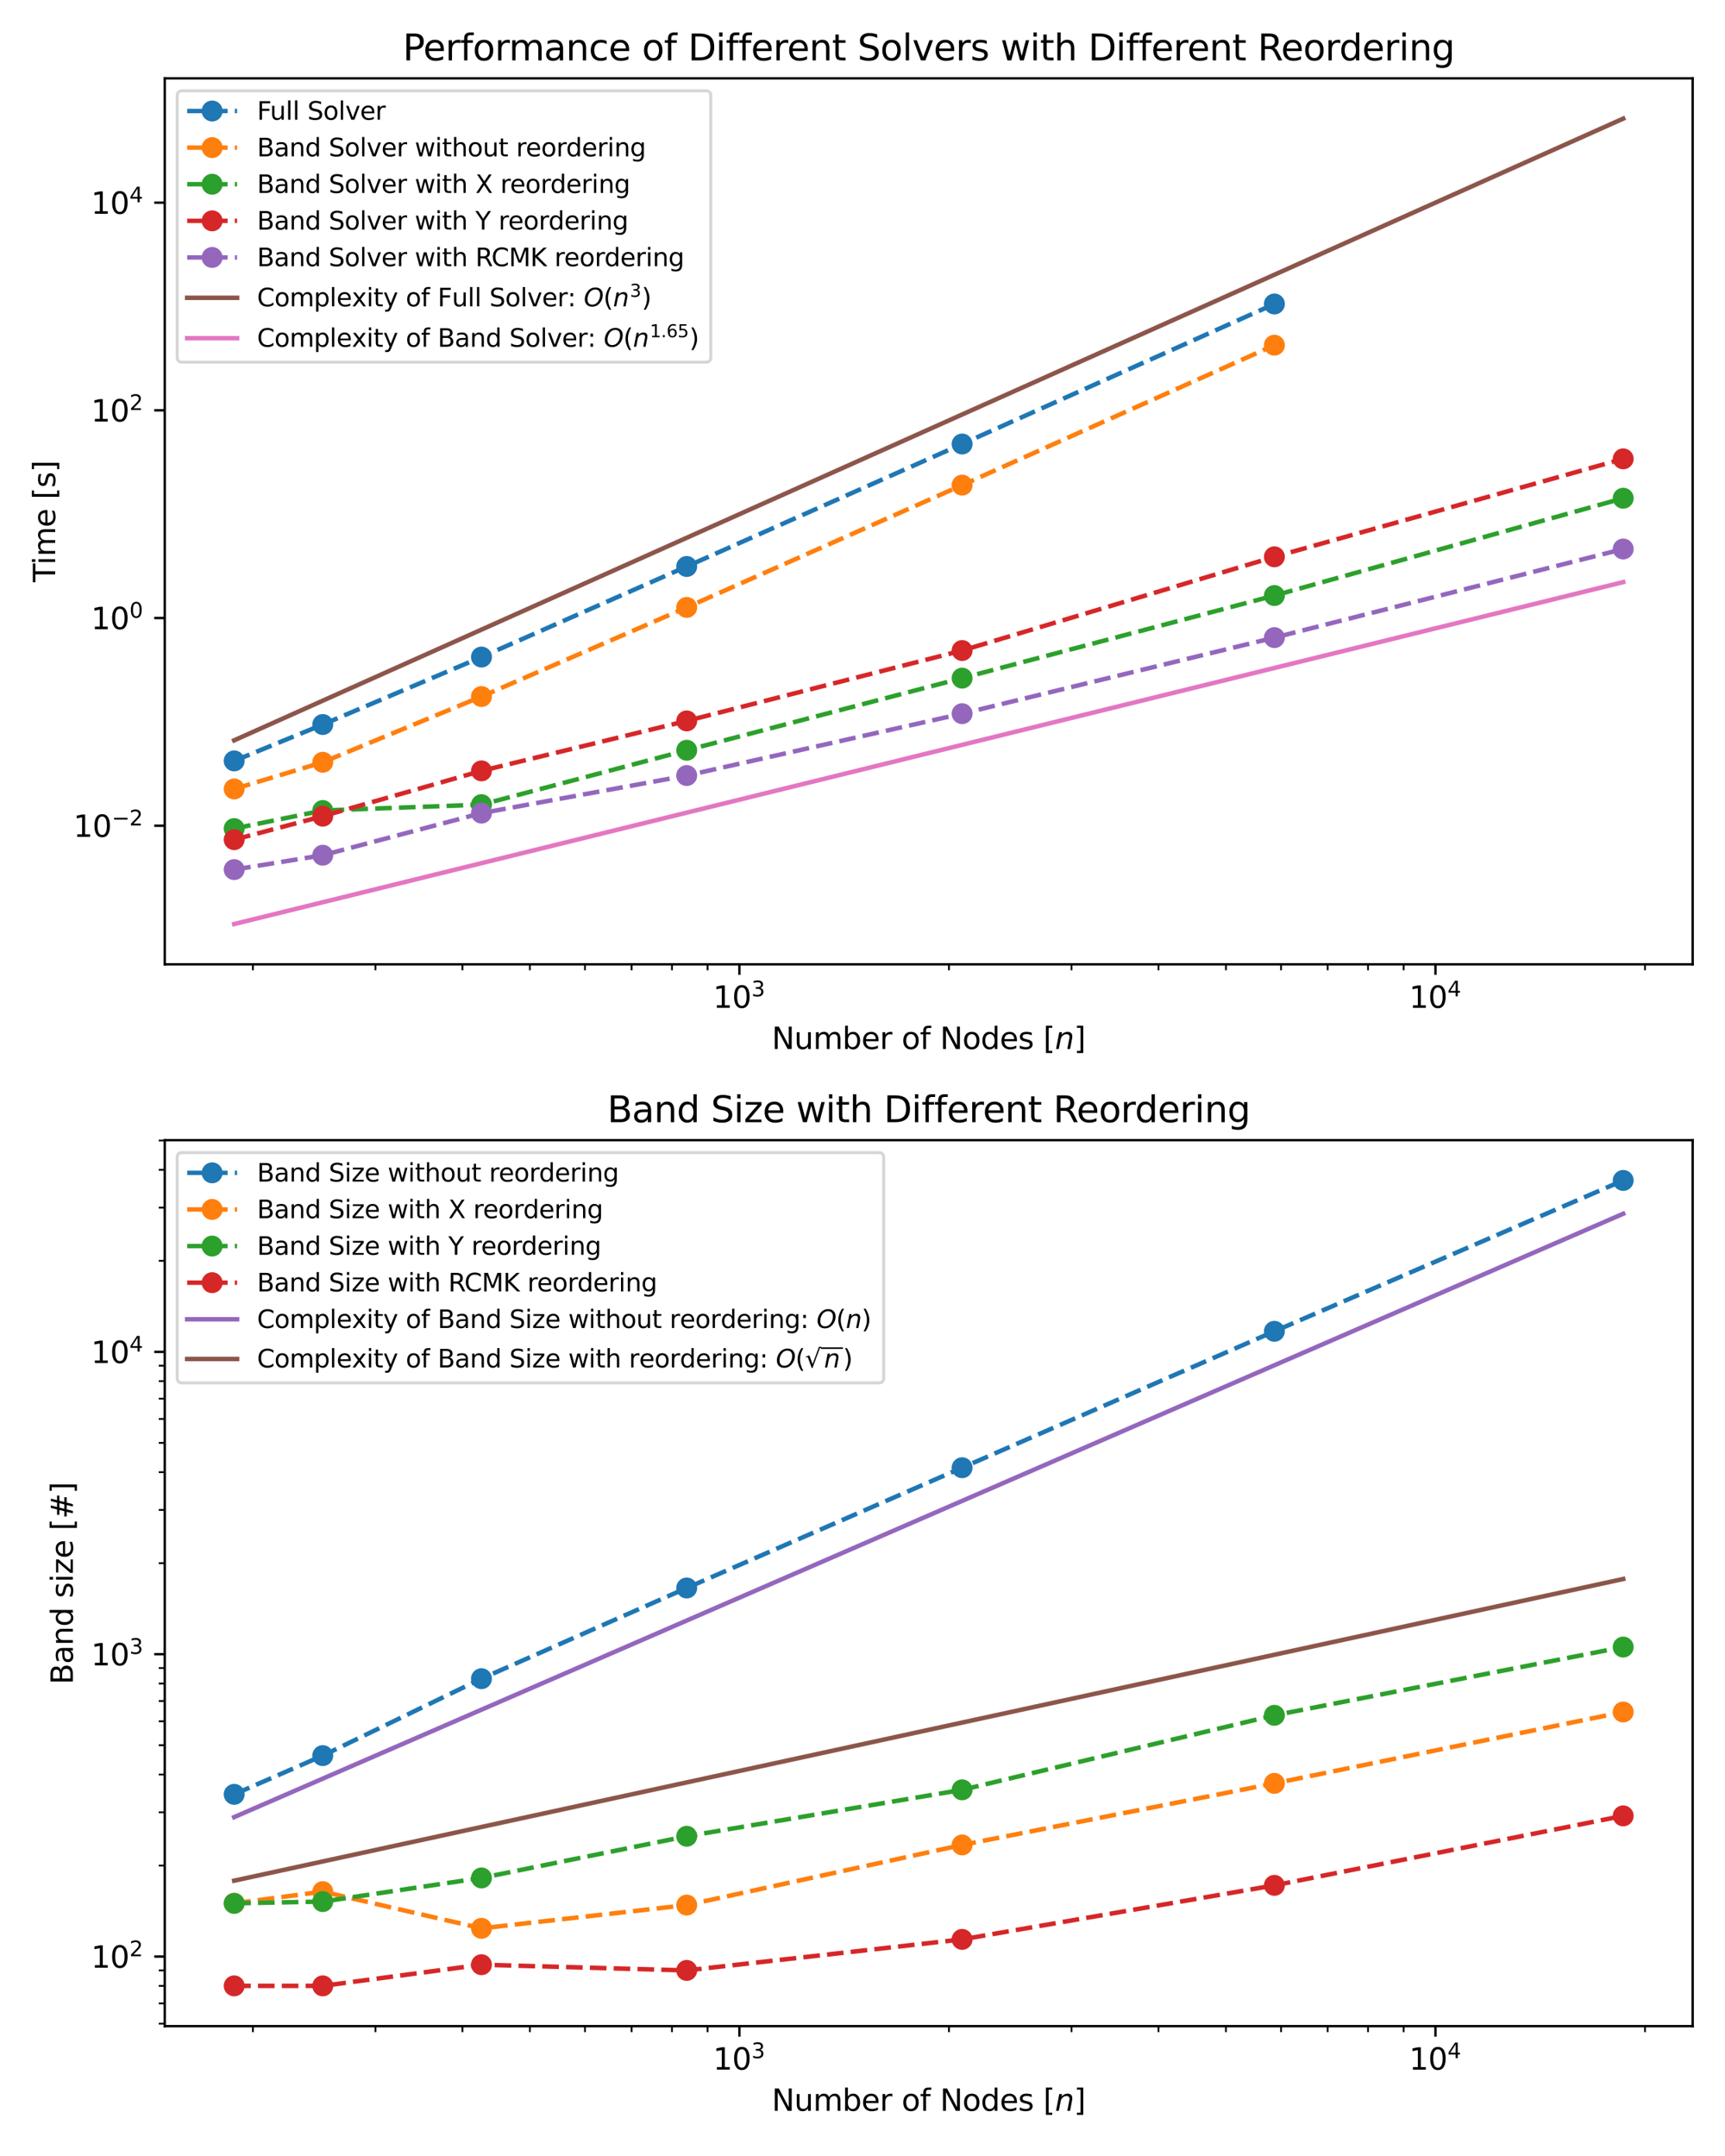 <?xml version="1.0" encoding="utf-8" standalone="no"?>
<!DOCTYPE svg PUBLIC "-//W3C//DTD SVG 1.1//EN"
  "http://www.w3.org/Graphics/SVG/1.1/DTD/svg11.dtd">
<svg xmlns:xlink="http://www.w3.org/1999/xlink" width="576pt" height="720pt" viewBox="0 0 576 720" xmlns="http://www.w3.org/2000/svg" version="1.1">
 <defs>
  <style type="text/css">*{stroke-linejoin: round; stroke-linecap: butt}</style>
 </defs>
 <g id="figure_1">
  <g id="patch_1">
   <path d="M 0 720 
L 576 720 
L 576 0 
L 0 0 
z
" style="fill: #ffffff"/>
  </g>
  <g id="axes_1">
   <g id="patch_2">
    <path d="M 55.007 322.036 
L 565.2 322.036 
L 565.2 26.16 
L 55.007 26.16 
z
" style="fill: #ffffff"/>
   </g>
   <g id="matplotlib.axis_1">
    <g id="xtick_1">
     <g id="line2d_1">
      <defs>
       <path id="m69721af3f4" d="M 0 0 
L 0 3.5 
" style="stroke: #000000; stroke-width: 0.8"/>
      </defs>
      <g>
       <use xlink:href="#m69721af3f4" x="246.901" y="322.036" style="stroke: #000000; stroke-width: 0.8"/>
      </g>
     </g>
     <g id="text_1">
      <!-- $\mathdefault{10^{3}}$ -->
      <g transform="translate(238.101 336.634) scale(0.1 -0.1)">
       <defs>
        <path id="DejaVuSans-31" d="M 794 531 
L 1825 531 
L 1825 4091 
L 703 3866 
L 703 4441 
L 1819 4666 
L 2450 4666 
L 2450 531 
L 3481 531 
L 3481 0 
L 794 0 
L 794 531 
z
" transform="scale(0.016)"/>
        <path id="DejaVuSans-30" d="M 2034 4250 
Q 1547 4250 1301 3770 
Q 1056 3291 1056 2328 
Q 1056 1369 1301 889 
Q 1547 409 2034 409 
Q 2525 409 2770 889 
Q 3016 1369 3016 2328 
Q 3016 3291 2770 3770 
Q 2525 4250 2034 4250 
z
M 2034 4750 
Q 2819 4750 3233 4129 
Q 3647 3509 3647 2328 
Q 3647 1150 3233 529 
Q 2819 -91 2034 -91 
Q 1250 -91 836 529 
Q 422 1150 422 2328 
Q 422 3509 836 4129 
Q 1250 4750 2034 4750 
z
" transform="scale(0.016)"/>
        <path id="DejaVuSans-33" d="M 2597 2516 
Q 3050 2419 3304 2112 
Q 3559 1806 3559 1356 
Q 3559 666 3084 287 
Q 2609 -91 1734 -91 
Q 1441 -91 1130 -33 
Q 819 25 488 141 
L 488 750 
Q 750 597 1062 519 
Q 1375 441 1716 441 
Q 2309 441 2620 675 
Q 2931 909 2931 1356 
Q 2931 1769 2642 2001 
Q 2353 2234 1838 2234 
L 1294 2234 
L 1294 2753 
L 1863 2753 
Q 2328 2753 2575 2939 
Q 2822 3125 2822 3475 
Q 2822 3834 2567 4026 
Q 2313 4219 1838 4219 
Q 1578 4219 1281 4162 
Q 984 4106 628 3988 
L 628 4550 
Q 988 4650 1302 4700 
Q 1616 4750 1894 4750 
Q 2613 4750 3031 4423 
Q 3450 4097 3450 3541 
Q 3450 3153 3228 2886 
Q 3006 2619 2597 2516 
z
" transform="scale(0.016)"/>
       </defs>
       <use xlink:href="#DejaVuSans-31" transform="translate(0 0.766)"/>
       <use xlink:href="#DejaVuSans-30" transform="translate(63.623 0.766)"/>
       <use xlink:href="#DejaVuSans-33" transform="translate(128.203 39.047) scale(0.7)"/>
      </g>
     </g>
    </g>
    <g id="xtick_2">
     <g id="line2d_2">
      <g>
       <use xlink:href="#m69721af3f4" x="479.325" y="322.036" style="stroke: #000000; stroke-width: 0.8"/>
      </g>
     </g>
     <g id="text_2">
      <!-- $\mathdefault{10^{4}}$ -->
      <g transform="translate(470.525 336.634) scale(0.1 -0.1)">
       <defs>
        <path id="DejaVuSans-34" d="M 2419 4116 
L 825 1625 
L 2419 1625 
L 2419 4116 
z
M 2253 4666 
L 3047 4666 
L 3047 1625 
L 3713 1625 
L 3713 1100 
L 3047 1100 
L 3047 0 
L 2419 0 
L 2419 1100 
L 313 1100 
L 313 1709 
L 2253 4666 
z
" transform="scale(0.016)"/>
       </defs>
       <use xlink:href="#DejaVuSans-31" transform="translate(0 0.684)"/>
       <use xlink:href="#DejaVuSans-30" transform="translate(63.623 0.684)"/>
       <use xlink:href="#DejaVuSans-34" transform="translate(128.203 38.966) scale(0.7)"/>
      </g>
     </g>
    </g>
    <g id="xtick_3">
     <g id="line2d_3">
      <defs>
       <path id="m522a886545" d="M 0 0 
L 0 2 
" style="stroke: #000000; stroke-width: 0.6"/>
      </defs>
      <g>
       <use xlink:href="#m522a886545" x="84.443" y="322.036" style="stroke: #000000; stroke-width: 0.6"/>
      </g>
     </g>
    </g>
    <g id="xtick_4">
     <g id="line2d_4">
      <g>
       <use xlink:href="#m522a886545" x="125.371" y="322.036" style="stroke: #000000; stroke-width: 0.6"/>
      </g>
     </g>
    </g>
    <g id="xtick_5">
     <g id="line2d_5">
      <g>
       <use xlink:href="#m522a886545" x="154.41" y="322.036" style="stroke: #000000; stroke-width: 0.6"/>
      </g>
     </g>
    </g>
    <g id="xtick_6">
     <g id="line2d_6">
      <g>
       <use xlink:href="#m522a886545" x="176.934" y="322.036" style="stroke: #000000; stroke-width: 0.6"/>
      </g>
     </g>
    </g>
    <g id="xtick_7">
     <g id="line2d_7">
      <g>
       <use xlink:href="#m522a886545" x="195.338" y="322.036" style="stroke: #000000; stroke-width: 0.6"/>
      </g>
     </g>
    </g>
    <g id="xtick_8">
     <g id="line2d_8">
      <g>
       <use xlink:href="#m522a886545" x="210.898" y="322.036" style="stroke: #000000; stroke-width: 0.6"/>
      </g>
     </g>
    </g>
    <g id="xtick_9">
     <g id="line2d_9">
      <g>
       <use xlink:href="#m522a886545" x="224.377" y="322.036" style="stroke: #000000; stroke-width: 0.6"/>
      </g>
     </g>
    </g>
    <g id="xtick_10">
     <g id="line2d_10">
      <g>
       <use xlink:href="#m522a886545" x="236.266" y="322.036" style="stroke: #000000; stroke-width: 0.6"/>
      </g>
     </g>
    </g>
    <g id="xtick_11">
     <g id="line2d_11">
      <g>
       <use xlink:href="#m522a886545" x="316.867" y="322.036" style="stroke: #000000; stroke-width: 0.6"/>
      </g>
     </g>
    </g>
    <g id="xtick_12">
     <g id="line2d_12">
      <g>
       <use xlink:href="#m522a886545" x="357.795" y="322.036" style="stroke: #000000; stroke-width: 0.6"/>
      </g>
     </g>
    </g>
    <g id="xtick_13">
     <g id="line2d_13">
      <g>
       <use xlink:href="#m522a886545" x="386.834" y="322.036" style="stroke: #000000; stroke-width: 0.6"/>
      </g>
     </g>
    </g>
    <g id="xtick_14">
     <g id="line2d_14">
      <g>
       <use xlink:href="#m522a886545" x="409.358" y="322.036" style="stroke: #000000; stroke-width: 0.6"/>
      </g>
     </g>
    </g>
    <g id="xtick_15">
     <g id="line2d_15">
      <g>
       <use xlink:href="#m522a886545" x="427.762" y="322.036" style="stroke: #000000; stroke-width: 0.6"/>
      </g>
     </g>
    </g>
    <g id="xtick_16">
     <g id="line2d_16">
      <g>
       <use xlink:href="#m522a886545" x="443.322" y="322.036" style="stroke: #000000; stroke-width: 0.6"/>
      </g>
     </g>
    </g>
    <g id="xtick_17">
     <g id="line2d_17">
      <g>
       <use xlink:href="#m522a886545" x="456.801" y="322.036" style="stroke: #000000; stroke-width: 0.6"/>
      </g>
     </g>
    </g>
    <g id="xtick_18">
     <g id="line2d_18">
      <g>
       <use xlink:href="#m522a886545" x="468.69" y="322.036" style="stroke: #000000; stroke-width: 0.6"/>
      </g>
     </g>
    </g>
    <g id="xtick_19">
     <g id="line2d_19">
      <g>
       <use xlink:href="#m522a886545" x="549.291" y="322.036" style="stroke: #000000; stroke-width: 0.6"/>
      </g>
     </g>
    </g>
    <g id="text_3">
     <!-- Number of Nodes [$n$] -->
     <g transform="translate(257.704 350.313) scale(0.1 -0.1)">
      <defs>
       <path id="DejaVuSans-4e" d="M 628 4666 
L 1478 4666 
L 3547 763 
L 3547 4666 
L 4159 4666 
L 4159 0 
L 3309 0 
L 1241 3903 
L 1241 0 
L 628 0 
L 628 4666 
z
" transform="scale(0.016)"/>
       <path id="DejaVuSans-75" d="M 544 1381 
L 544 3500 
L 1119 3500 
L 1119 1403 
Q 1119 906 1312 657 
Q 1506 409 1894 409 
Q 2359 409 2629 706 
Q 2900 1003 2900 1516 
L 2900 3500 
L 3475 3500 
L 3475 0 
L 2900 0 
L 2900 538 
Q 2691 219 2414 64 
Q 2138 -91 1772 -91 
Q 1169 -91 856 284 
Q 544 659 544 1381 
z
M 1991 3584 
L 1991 3584 
z
" transform="scale(0.016)"/>
       <path id="DejaVuSans-6d" d="M 3328 2828 
Q 3544 3216 3844 3400 
Q 4144 3584 4550 3584 
Q 5097 3584 5394 3201 
Q 5691 2819 5691 2113 
L 5691 0 
L 5113 0 
L 5113 2094 
Q 5113 2597 4934 2840 
Q 4756 3084 4391 3084 
Q 3944 3084 3684 2787 
Q 3425 2491 3425 1978 
L 3425 0 
L 2847 0 
L 2847 2094 
Q 2847 2600 2669 2842 
Q 2491 3084 2119 3084 
Q 1678 3084 1418 2786 
Q 1159 2488 1159 1978 
L 1159 0 
L 581 0 
L 581 3500 
L 1159 3500 
L 1159 2956 
Q 1356 3278 1631 3431 
Q 1906 3584 2284 3584 
Q 2666 3584 2933 3390 
Q 3200 3197 3328 2828 
z
" transform="scale(0.016)"/>
       <path id="DejaVuSans-62" d="M 3116 1747 
Q 3116 2381 2855 2742 
Q 2594 3103 2138 3103 
Q 1681 3103 1420 2742 
Q 1159 2381 1159 1747 
Q 1159 1113 1420 752 
Q 1681 391 2138 391 
Q 2594 391 2855 752 
Q 3116 1113 3116 1747 
z
M 1159 2969 
Q 1341 3281 1617 3432 
Q 1894 3584 2278 3584 
Q 2916 3584 3314 3078 
Q 3713 2572 3713 1747 
Q 3713 922 3314 415 
Q 2916 -91 2278 -91 
Q 1894 -91 1617 61 
Q 1341 213 1159 525 
L 1159 0 
L 581 0 
L 581 4863 
L 1159 4863 
L 1159 2969 
z
" transform="scale(0.016)"/>
       <path id="DejaVuSans-65" d="M 3597 1894 
L 3597 1613 
L 953 1613 
Q 991 1019 1311 708 
Q 1631 397 2203 397 
Q 2534 397 2845 478 
Q 3156 559 3463 722 
L 3463 178 
Q 3153 47 2828 -22 
Q 2503 -91 2169 -91 
Q 1331 -91 842 396 
Q 353 884 353 1716 
Q 353 2575 817 3079 
Q 1281 3584 2069 3584 
Q 2775 3584 3186 3129 
Q 3597 2675 3597 1894 
z
M 3022 2063 
Q 3016 2534 2758 2815 
Q 2500 3097 2075 3097 
Q 1594 3097 1305 2825 
Q 1016 2553 972 2059 
L 3022 2063 
z
" transform="scale(0.016)"/>
       <path id="DejaVuSans-72" d="M 2631 2963 
Q 2534 3019 2420 3045 
Q 2306 3072 2169 3072 
Q 1681 3072 1420 2755 
Q 1159 2438 1159 1844 
L 1159 0 
L 581 0 
L 581 3500 
L 1159 3500 
L 1159 2956 
Q 1341 3275 1631 3429 
Q 1922 3584 2338 3584 
Q 2397 3584 2469 3576 
Q 2541 3569 2628 3553 
L 2631 2963 
z
" transform="scale(0.016)"/>
       <path id="DejaVuSans-20" transform="scale(0.016)"/>
       <path id="DejaVuSans-6f" d="M 1959 3097 
Q 1497 3097 1228 2736 
Q 959 2375 959 1747 
Q 959 1119 1226 758 
Q 1494 397 1959 397 
Q 2419 397 2687 759 
Q 2956 1122 2956 1747 
Q 2956 2369 2687 2733 
Q 2419 3097 1959 3097 
z
M 1959 3584 
Q 2709 3584 3137 3096 
Q 3566 2609 3566 1747 
Q 3566 888 3137 398 
Q 2709 -91 1959 -91 
Q 1206 -91 779 398 
Q 353 888 353 1747 
Q 353 2609 779 3096 
Q 1206 3584 1959 3584 
z
" transform="scale(0.016)"/>
       <path id="DejaVuSans-66" d="M 2375 4863 
L 2375 4384 
L 1825 4384 
Q 1516 4384 1395 4259 
Q 1275 4134 1275 3809 
L 1275 3500 
L 2222 3500 
L 2222 3053 
L 1275 3053 
L 1275 0 
L 697 0 
L 697 3053 
L 147 3053 
L 147 3500 
L 697 3500 
L 697 3744 
Q 697 4328 969 4595 
Q 1241 4863 1831 4863 
L 2375 4863 
z
" transform="scale(0.016)"/>
       <path id="DejaVuSans-64" d="M 2906 2969 
L 2906 4863 
L 3481 4863 
L 3481 0 
L 2906 0 
L 2906 525 
Q 2725 213 2448 61 
Q 2172 -91 1784 -91 
Q 1150 -91 751 415 
Q 353 922 353 1747 
Q 353 2572 751 3078 
Q 1150 3584 1784 3584 
Q 2172 3584 2448 3432 
Q 2725 3281 2906 2969 
z
M 947 1747 
Q 947 1113 1208 752 
Q 1469 391 1925 391 
Q 2381 391 2643 752 
Q 2906 1113 2906 1747 
Q 2906 2381 2643 2742 
Q 2381 3103 1925 3103 
Q 1469 3103 1208 2742 
Q 947 2381 947 1747 
z
" transform="scale(0.016)"/>
       <path id="DejaVuSans-73" d="M 2834 3397 
L 2834 2853 
Q 2591 2978 2328 3040 
Q 2066 3103 1784 3103 
Q 1356 3103 1142 2972 
Q 928 2841 928 2578 
Q 928 2378 1081 2264 
Q 1234 2150 1697 2047 
L 1894 2003 
Q 2506 1872 2764 1633 
Q 3022 1394 3022 966 
Q 3022 478 2636 193 
Q 2250 -91 1575 -91 
Q 1294 -91 989 -36 
Q 684 19 347 128 
L 347 722 
Q 666 556 975 473 
Q 1284 391 1588 391 
Q 1994 391 2212 530 
Q 2431 669 2431 922 
Q 2431 1156 2273 1281 
Q 2116 1406 1581 1522 
L 1381 1569 
Q 847 1681 609 1914 
Q 372 2147 372 2553 
Q 372 3047 722 3315 
Q 1072 3584 1716 3584 
Q 2034 3584 2315 3537 
Q 2597 3491 2834 3397 
z
" transform="scale(0.016)"/>
       <path id="DejaVuSans-5b" d="M 550 4863 
L 1875 4863 
L 1875 4416 
L 1125 4416 
L 1125 -397 
L 1875 -397 
L 1875 -844 
L 550 -844 
L 550 4863 
z
" transform="scale(0.016)"/>
       <path id="DejaVuSans-Oblique-6e" d="M 3566 2113 
L 3156 0 
L 2578 0 
L 2988 2091 
Q 3016 2238 3031 2350 
Q 3047 2463 3047 2528 
Q 3047 2791 2881 2937 
Q 2716 3084 2419 3084 
Q 1956 3084 1622 2776 
Q 1288 2469 1184 1941 
L 800 0 
L 225 0 
L 903 3500 
L 1478 3500 
L 1363 2950 
Q 1603 3253 1940 3418 
Q 2278 3584 2650 3584 
Q 3113 3584 3367 3334 
Q 3622 3084 3622 2631 
Q 3622 2519 3608 2391 
Q 3594 2263 3566 2113 
z
" transform="scale(0.016)"/>
       <path id="DejaVuSans-5d" d="M 1947 4863 
L 1947 -844 
L 622 -844 
L 622 -397 
L 1369 -397 
L 1369 4416 
L 622 4416 
L 622 4863 
L 1947 4863 
z
" transform="scale(0.016)"/>
      </defs>
      <use xlink:href="#DejaVuSans-4e" transform="translate(0 0.016)"/>
      <use xlink:href="#DejaVuSans-75" transform="translate(74.805 0.016)"/>
      <use xlink:href="#DejaVuSans-6d" transform="translate(138.184 0.016)"/>
      <use xlink:href="#DejaVuSans-62" transform="translate(235.596 0.016)"/>
      <use xlink:href="#DejaVuSans-65" transform="translate(299.072 0.016)"/>
      <use xlink:href="#DejaVuSans-72" transform="translate(360.596 0.016)"/>
      <use xlink:href="#DejaVuSans-20" transform="translate(401.709 0.016)"/>
      <use xlink:href="#DejaVuSans-6f" transform="translate(433.496 0.016)"/>
      <use xlink:href="#DejaVuSans-66" transform="translate(494.678 0.016)"/>
      <use xlink:href="#DejaVuSans-20" transform="translate(529.883 0.016)"/>
      <use xlink:href="#DejaVuSans-4e" transform="translate(561.67 0.016)"/>
      <use xlink:href="#DejaVuSans-6f" transform="translate(636.475 0.016)"/>
      <use xlink:href="#DejaVuSans-64" transform="translate(697.656 0.016)"/>
      <use xlink:href="#DejaVuSans-65" transform="translate(761.133 0.016)"/>
      <use xlink:href="#DejaVuSans-73" transform="translate(822.656 0.016)"/>
      <use xlink:href="#DejaVuSans-20" transform="translate(874.756 0.016)"/>
      <use xlink:href="#DejaVuSans-5b" transform="translate(906.543 0.016)"/>
      <use xlink:href="#DejaVuSans-Oblique-6e" transform="translate(945.557 0.016)"/>
      <use xlink:href="#DejaVuSans-5d" transform="translate(1008.936 0.016)"/>
     </g>
    </g>
   </g>
   <g id="matplotlib.axis_2">
    <g id="ytick_1">
     <g id="line2d_20">
      <defs>
       <path id="m62b3903a1f" d="M 0 0 
L -3.5 0 
" style="stroke: #000000; stroke-width: 0.8"/>
      </defs>
      <g>
       <use xlink:href="#m62b3903a1f" x="55.007" y="275.757" style="stroke: #000000; stroke-width: 0.8"/>
      </g>
     </g>
     <g id="text_4">
      <!-- $\mathdefault{10^{-2}}$ -->
      <g transform="translate(24.507 279.557) scale(0.1 -0.1)">
       <defs>
        <path id="DejaVuSans-2212" d="M 678 2272 
L 4684 2272 
L 4684 1741 
L 678 1741 
L 678 2272 
z
" transform="scale(0.016)"/>
        <path id="DejaVuSans-32" d="M 1228 531 
L 3431 531 
L 3431 0 
L 469 0 
L 469 531 
Q 828 903 1448 1529 
Q 2069 2156 2228 2338 
Q 2531 2678 2651 2914 
Q 2772 3150 2772 3378 
Q 2772 3750 2511 3984 
Q 2250 4219 1831 4219 
Q 1534 4219 1204 4116 
Q 875 4013 500 3803 
L 500 4441 
Q 881 4594 1212 4672 
Q 1544 4750 1819 4750 
Q 2544 4750 2975 4387 
Q 3406 4025 3406 3419 
Q 3406 3131 3298 2873 
Q 3191 2616 2906 2266 
Q 2828 2175 2409 1742 
Q 1991 1309 1228 531 
z
" transform="scale(0.016)"/>
       </defs>
       <use xlink:href="#DejaVuSans-31" transform="translate(0 0.766)"/>
       <use xlink:href="#DejaVuSans-30" transform="translate(63.623 0.766)"/>
       <use xlink:href="#DejaVuSans-2212" transform="translate(128.203 39.047) scale(0.7)"/>
       <use xlink:href="#DejaVuSans-32" transform="translate(186.855 39.047) scale(0.7)"/>
      </g>
     </g>
    </g>
    <g id="ytick_2">
     <g id="line2d_21">
      <g>
       <use xlink:href="#m62b3903a1f" x="55.007" y="206.395" style="stroke: #000000; stroke-width: 0.8"/>
      </g>
     </g>
     <g id="text_5">
      <!-- $\mathdefault{10^{0}}$ -->
      <g transform="translate(30.407 210.194) scale(0.1 -0.1)">
       <use xlink:href="#DejaVuSans-31" transform="translate(0 0.766)"/>
       <use xlink:href="#DejaVuSans-30" transform="translate(63.623 0.766)"/>
       <use xlink:href="#DejaVuSans-30" transform="translate(128.203 39.047) scale(0.7)"/>
      </g>
     </g>
    </g>
    <g id="ytick_3">
     <g id="line2d_22">
      <g>
       <use xlink:href="#m62b3903a1f" x="55.007" y="137.032" style="stroke: #000000; stroke-width: 0.8"/>
      </g>
     </g>
     <g id="text_6">
      <!-- $\mathdefault{10^{2}}$ -->
      <g transform="translate(30.407 140.831) scale(0.1 -0.1)">
       <use xlink:href="#DejaVuSans-31" transform="translate(0 0.766)"/>
       <use xlink:href="#DejaVuSans-30" transform="translate(63.623 0.766)"/>
       <use xlink:href="#DejaVuSans-32" transform="translate(128.203 39.047) scale(0.7)"/>
      </g>
     </g>
    </g>
    <g id="ytick_4">
     <g id="line2d_23">
      <g>
       <use xlink:href="#m62b3903a1f" x="55.007" y="67.67" style="stroke: #000000; stroke-width: 0.8"/>
      </g>
     </g>
     <g id="text_7">
      <!-- $\mathdefault{10^{4}}$ -->
      <g transform="translate(30.407 71.469) scale(0.1 -0.1)">
       <use xlink:href="#DejaVuSans-31" transform="translate(0 0.684)"/>
       <use xlink:href="#DejaVuSans-30" transform="translate(63.623 0.684)"/>
       <use xlink:href="#DejaVuSans-34" transform="translate(128.203 38.966) scale(0.7)"/>
      </g>
     </g>
    </g>
    <g id="text_8">
     <!-- Time [s] -->
     <g transform="translate(18.427 194.427) rotate(-90) scale(0.1 -0.1)">
      <defs>
       <path id="DejaVuSans-54" d="M -19 4666 
L 3928 4666 
L 3928 4134 
L 2272 4134 
L 2272 0 
L 1638 0 
L 1638 4134 
L -19 4134 
L -19 4666 
z
" transform="scale(0.016)"/>
       <path id="DejaVuSans-69" d="M 603 3500 
L 1178 3500 
L 1178 0 
L 603 0 
L 603 3500 
z
M 603 4863 
L 1178 4863 
L 1178 4134 
L 603 4134 
L 603 4863 
z
" transform="scale(0.016)"/>
      </defs>
      <use xlink:href="#DejaVuSans-54"/>
      <use xlink:href="#DejaVuSans-69" x="57.959"/>
      <use xlink:href="#DejaVuSans-6d" x="85.742"/>
      <use xlink:href="#DejaVuSans-65" x="183.154"/>
      <use xlink:href="#DejaVuSans-20" x="244.678"/>
      <use xlink:href="#DejaVuSans-5b" x="276.465"/>
      <use xlink:href="#DejaVuSans-73" x="315.479"/>
      <use xlink:href="#DejaVuSans-5d" x="367.578"/>
     </g>
    </g>
   </g>
   <g id="line2d_24">
    <path d="M 78.198 254.106 
L 107.772 241.956 
L 160.767 219.423 
L 229.301 189.177 
L 321.262 148.276 
L 425.533 101.514 
" clip-path="url(#p5769730536)" style="fill: none; stroke-dasharray: 5.55,2.4; stroke-dashoffset: 0; stroke: #1f77b4; stroke-width: 1.5"/>
    <defs>
     <path id="mdaa2ba09b4" d="M 0 3 
C 0.796 3 1.559 2.684 2.121 2.121 
C 2.684 1.559 3 0.796 3 0 
C 3 -0.796 2.684 -1.559 2.121 -2.121 
C 1.559 -2.684 0.796 -3 0 -3 
C -0.796 -3 -1.559 -2.684 -2.121 -2.121 
C -2.684 -1.559 -3 -0.796 -3 0 
C -3 0.796 -2.684 1.559 -2.121 2.121 
C -1.559 2.684 -0.796 3 0 3 
z
" style="stroke: #1f77b4"/>
    </defs>
    <g clip-path="url(#p5769730536)">
     <use xlink:href="#mdaa2ba09b4" x="78.198" y="254.106" style="fill: #1f77b4; stroke: #1f77b4"/>
     <use xlink:href="#mdaa2ba09b4" x="107.772" y="241.956" style="fill: #1f77b4; stroke: #1f77b4"/>
     <use xlink:href="#mdaa2ba09b4" x="160.767" y="219.423" style="fill: #1f77b4; stroke: #1f77b4"/>
     <use xlink:href="#mdaa2ba09b4" x="229.301" y="189.177" style="fill: #1f77b4; stroke: #1f77b4"/>
     <use xlink:href="#mdaa2ba09b4" x="321.262" y="148.276" style="fill: #1f77b4; stroke: #1f77b4"/>
     <use xlink:href="#mdaa2ba09b4" x="425.533" y="101.514" style="fill: #1f77b4; stroke: #1f77b4"/>
    </g>
   </g>
   <g id="line2d_25">
    <path d="M 78.198 263.478 
L 107.772 254.557 
L 160.767 232.612 
L 229.301 202.848 
L 321.262 162.008 
L 425.533 115.273 
" clip-path="url(#p5769730536)" style="fill: none; stroke-dasharray: 5.55,2.4; stroke-dashoffset: 0; stroke: #ff7f0e; stroke-width: 1.5"/>
    <defs>
     <path id="mc9f59ed4a0" d="M 0 3 
C 0.796 3 1.559 2.684 2.121 2.121 
C 2.684 1.559 3 0.796 3 0 
C 3 -0.796 2.684 -1.559 2.121 -2.121 
C 1.559 -2.684 0.796 -3 0 -3 
C -0.796 -3 -1.559 -2.684 -2.121 -2.121 
C -2.684 -1.559 -3 -0.796 -3 0 
C -3 0.796 -2.684 1.559 -2.121 2.121 
C -1.559 2.684 -0.796 3 0 3 
z
" style="stroke: #ff7f0e"/>
    </defs>
    <g clip-path="url(#p5769730536)">
     <use xlink:href="#mc9f59ed4a0" x="78.198" y="263.478" style="fill: #ff7f0e; stroke: #ff7f0e"/>
     <use xlink:href="#mc9f59ed4a0" x="107.772" y="254.557" style="fill: #ff7f0e; stroke: #ff7f0e"/>
     <use xlink:href="#mc9f59ed4a0" x="160.767" y="232.612" style="fill: #ff7f0e; stroke: #ff7f0e"/>
     <use xlink:href="#mc9f59ed4a0" x="229.301" y="202.848" style="fill: #ff7f0e; stroke: #ff7f0e"/>
     <use xlink:href="#mc9f59ed4a0" x="321.262" y="162.008" style="fill: #ff7f0e; stroke: #ff7f0e"/>
     <use xlink:href="#mc9f59ed4a0" x="425.533" y="115.273" style="fill: #ff7f0e; stroke: #ff7f0e"/>
    </g>
   </g>
   <g id="line2d_26">
    <path d="M 78.198 276.704 
L 107.772 270.673 
L 160.767 268.71 
L 229.301 250.551 
L 321.262 226.467 
L 425.533 198.886 
L 542.009 166.386 
" clip-path="url(#p5769730536)" style="fill: none; stroke-dasharray: 5.55,2.4; stroke-dashoffset: 0; stroke: #2ca02c; stroke-width: 1.5"/>
    <defs>
     <path id="m61ced8c7d4" d="M 0 3 
C 0.796 3 1.559 2.684 2.121 2.121 
C 2.684 1.559 3 0.796 3 0 
C 3 -0.796 2.684 -1.559 2.121 -2.121 
C 1.559 -2.684 0.796 -3 0 -3 
C -0.796 -3 -1.559 -2.684 -2.121 -2.121 
C -2.684 -1.559 -3 -0.796 -3 0 
C -3 0.796 -2.684 1.559 -2.121 2.121 
C -1.559 2.684 -0.796 3 0 3 
z
" style="stroke: #2ca02c"/>
    </defs>
    <g clip-path="url(#p5769730536)">
     <use xlink:href="#m61ced8c7d4" x="78.198" y="276.704" style="fill: #2ca02c; stroke: #2ca02c"/>
     <use xlink:href="#m61ced8c7d4" x="107.772" y="270.673" style="fill: #2ca02c; stroke: #2ca02c"/>
     <use xlink:href="#m61ced8c7d4" x="160.767" y="268.71" style="fill: #2ca02c; stroke: #2ca02c"/>
     <use xlink:href="#m61ced8c7d4" x="229.301" y="250.551" style="fill: #2ca02c; stroke: #2ca02c"/>
     <use xlink:href="#m61ced8c7d4" x="321.262" y="226.467" style="fill: #2ca02c; stroke: #2ca02c"/>
     <use xlink:href="#m61ced8c7d4" x="425.533" y="198.886" style="fill: #2ca02c; stroke: #2ca02c"/>
     <use xlink:href="#m61ced8c7d4" x="542.009" y="166.386" style="fill: #2ca02c; stroke: #2ca02c"/>
    </g>
   </g>
   <g id="line2d_27">
    <path d="M 78.198 280.401 
L 107.772 272.561 
L 160.767 257.433 
L 229.301 240.746 
L 321.262 217.246 
L 425.533 185.948 
L 542.009 153.237 
" clip-path="url(#p5769730536)" style="fill: none; stroke-dasharray: 5.55,2.4; stroke-dashoffset: 0; stroke: #d62728; stroke-width: 1.5"/>
    <defs>
     <path id="md6c2671304" d="M 0 3 
C 0.796 3 1.559 2.684 2.121 2.121 
C 2.684 1.559 3 0.796 3 0 
C 3 -0.796 2.684 -1.559 2.121 -2.121 
C 1.559 -2.684 0.796 -3 0 -3 
C -0.796 -3 -1.559 -2.684 -2.121 -2.121 
C -2.684 -1.559 -3 -0.796 -3 0 
C -3 0.796 -2.684 1.559 -2.121 2.121 
C -1.559 2.684 -0.796 3 0 3 
z
" style="stroke: #d62728"/>
    </defs>
    <g clip-path="url(#p5769730536)">
     <use xlink:href="#md6c2671304" x="78.198" y="280.401" style="fill: #d62728; stroke: #d62728"/>
     <use xlink:href="#md6c2671304" x="107.772" y="272.561" style="fill: #d62728; stroke: #d62728"/>
     <use xlink:href="#md6c2671304" x="160.767" y="257.433" style="fill: #d62728; stroke: #d62728"/>
     <use xlink:href="#md6c2671304" x="229.301" y="240.746" style="fill: #d62728; stroke: #d62728"/>
     <use xlink:href="#md6c2671304" x="321.262" y="217.246" style="fill: #d62728; stroke: #d62728"/>
     <use xlink:href="#md6c2671304" x="425.533" y="185.948" style="fill: #d62728; stroke: #d62728"/>
     <use xlink:href="#md6c2671304" x="542.009" y="153.237" style="fill: #d62728; stroke: #d62728"/>
    </g>
   </g>
   <g id="line2d_28">
    <path d="M 78.198 290.403 
L 107.772 285.601 
L 160.767 271.544 
L 229.301 258.995 
L 321.262 238.332 
L 425.533 212.934 
L 542.009 183.341 
" clip-path="url(#p5769730536)" style="fill: none; stroke-dasharray: 5.55,2.4; stroke-dashoffset: 0; stroke: #9467bd; stroke-width: 1.5"/>
    <defs>
     <path id="mc65a114298" d="M 0 3 
C 0.796 3 1.559 2.684 2.121 2.121 
C 2.684 1.559 3 0.796 3 0 
C 3 -0.796 2.684 -1.559 2.121 -2.121 
C 1.559 -2.684 0.796 -3 0 -3 
C -0.796 -3 -1.559 -2.684 -2.121 -2.121 
C -2.684 -1.559 -3 -0.796 -3 0 
C -3 0.796 -2.684 1.559 -2.121 2.121 
C -1.559 2.684 -0.796 3 0 3 
z
" style="stroke: #9467bd"/>
    </defs>
    <g clip-path="url(#p5769730536)">
     <use xlink:href="#mc65a114298" x="78.198" y="290.403" style="fill: #9467bd; stroke: #9467bd"/>
     <use xlink:href="#mc65a114298" x="107.772" y="285.601" style="fill: #9467bd; stroke: #9467bd"/>
     <use xlink:href="#mc65a114298" x="160.767" y="271.544" style="fill: #9467bd; stroke: #9467bd"/>
     <use xlink:href="#mc65a114298" x="229.301" y="258.995" style="fill: #9467bd; stroke: #9467bd"/>
     <use xlink:href="#mc65a114298" x="321.262" y="238.332" style="fill: #9467bd; stroke: #9467bd"/>
     <use xlink:href="#mc65a114298" x="425.533" y="212.934" style="fill: #9467bd; stroke: #9467bd"/>
     <use xlink:href="#mc65a114298" x="542.009" y="183.341" style="fill: #9467bd; stroke: #9467bd"/>
    </g>
   </g>
   <g id="line2d_29">
    <path d="M 78.198 247.233 
L 107.772 233.994 
L 160.767 210.271 
L 229.301 179.592 
L 321.262 138.426 
L 425.533 91.749 
L 542.009 39.609 
" clip-path="url(#p5769730536)" style="fill: none; stroke: #8c564b; stroke-width: 1.5; stroke-linecap: square"/>
   </g>
   <g id="line2d_30">
    <path d="M 78.198 308.587 
L 107.772 301.306 
L 160.767 288.258 
L 229.301 271.384 
L 321.262 248.743 
L 425.533 223.071 
L 542.009 194.394 
" clip-path="url(#p5769730536)" style="fill: none; stroke: #e377c2; stroke-width: 1.5; stroke-linecap: square"/>
   </g>
   <g id="patch_3">
    <path d="M 55.007 322.036 
L 55.007 26.16 
" style="fill: none; stroke: #000000; stroke-width: 0.8; stroke-linejoin: miter; stroke-linecap: square"/>
   </g>
   <g id="patch_4">
    <path d="M 565.2 322.036 
L 565.2 26.16 
" style="fill: none; stroke: #000000; stroke-width: 0.8; stroke-linejoin: miter; stroke-linecap: square"/>
   </g>
   <g id="patch_5">
    <path d="M 55.007 322.036 
L 565.2 322.036 
" style="fill: none; stroke: #000000; stroke-width: 0.8; stroke-linejoin: miter; stroke-linecap: square"/>
   </g>
   <g id="patch_6">
    <path d="M 55.007 26.16 
L 565.2 26.16 
" style="fill: none; stroke: #000000; stroke-width: 0.8; stroke-linejoin: miter; stroke-linecap: square"/>
   </g>
   <g id="text_9">
    <!-- Performance of Different Solvers with Different Reordering -->
    <g transform="translate(134.517 20.16) scale(0.12 -0.12)">
     <defs>
      <path id="DejaVuSans-50" d="M 1259 4147 
L 1259 2394 
L 2053 2394 
Q 2494 2394 2734 2622 
Q 2975 2850 2975 3272 
Q 2975 3691 2734 3919 
Q 2494 4147 2053 4147 
L 1259 4147 
z
M 628 4666 
L 2053 4666 
Q 2838 4666 3239 4311 
Q 3641 3956 3641 3272 
Q 3641 2581 3239 2228 
Q 2838 1875 2053 1875 
L 1259 1875 
L 1259 0 
L 628 0 
L 628 4666 
z
" transform="scale(0.016)"/>
      <path id="DejaVuSans-61" d="M 2194 1759 
Q 1497 1759 1228 1600 
Q 959 1441 959 1056 
Q 959 750 1161 570 
Q 1363 391 1709 391 
Q 2188 391 2477 730 
Q 2766 1069 2766 1631 
L 2766 1759 
L 2194 1759 
z
M 3341 1997 
L 3341 0 
L 2766 0 
L 2766 531 
Q 2569 213 2275 61 
Q 1981 -91 1556 -91 
Q 1019 -91 701 211 
Q 384 513 384 1019 
Q 384 1609 779 1909 
Q 1175 2209 1959 2209 
L 2766 2209 
L 2766 2266 
Q 2766 2663 2505 2880 
Q 2244 3097 1772 3097 
Q 1472 3097 1187 3025 
Q 903 2953 641 2809 
L 641 3341 
Q 956 3463 1253 3523 
Q 1550 3584 1831 3584 
Q 2591 3584 2966 3190 
Q 3341 2797 3341 1997 
z
" transform="scale(0.016)"/>
      <path id="DejaVuSans-6e" d="M 3513 2113 
L 3513 0 
L 2938 0 
L 2938 2094 
Q 2938 2591 2744 2837 
Q 2550 3084 2163 3084 
Q 1697 3084 1428 2787 
Q 1159 2491 1159 1978 
L 1159 0 
L 581 0 
L 581 3500 
L 1159 3500 
L 1159 2956 
Q 1366 3272 1645 3428 
Q 1925 3584 2291 3584 
Q 2894 3584 3203 3211 
Q 3513 2838 3513 2113 
z
" transform="scale(0.016)"/>
      <path id="DejaVuSans-63" d="M 3122 3366 
L 3122 2828 
Q 2878 2963 2633 3030 
Q 2388 3097 2138 3097 
Q 1578 3097 1268 2742 
Q 959 2388 959 1747 
Q 959 1106 1268 751 
Q 1578 397 2138 397 
Q 2388 397 2633 464 
Q 2878 531 3122 666 
L 3122 134 
Q 2881 22 2623 -34 
Q 2366 -91 2075 -91 
Q 1284 -91 818 406 
Q 353 903 353 1747 
Q 353 2603 823 3093 
Q 1294 3584 2113 3584 
Q 2378 3584 2631 3529 
Q 2884 3475 3122 3366 
z
" transform="scale(0.016)"/>
      <path id="DejaVuSans-44" d="M 1259 4147 
L 1259 519 
L 2022 519 
Q 2988 519 3436 956 
Q 3884 1394 3884 2338 
Q 3884 3275 3436 3711 
Q 2988 4147 2022 4147 
L 1259 4147 
z
M 628 4666 
L 1925 4666 
Q 3281 4666 3915 4102 
Q 4550 3538 4550 2338 
Q 4550 1131 3912 565 
Q 3275 0 1925 0 
L 628 0 
L 628 4666 
z
" transform="scale(0.016)"/>
      <path id="DejaVuSans-74" d="M 1172 4494 
L 1172 3500 
L 2356 3500 
L 2356 3053 
L 1172 3053 
L 1172 1153 
Q 1172 725 1289 603 
Q 1406 481 1766 481 
L 2356 481 
L 2356 0 
L 1766 0 
Q 1100 0 847 248 
Q 594 497 594 1153 
L 594 3053 
L 172 3053 
L 172 3500 
L 594 3500 
L 594 4494 
L 1172 4494 
z
" transform="scale(0.016)"/>
      <path id="DejaVuSans-53" d="M 3425 4513 
L 3425 3897 
Q 3066 4069 2747 4153 
Q 2428 4238 2131 4238 
Q 1616 4238 1336 4038 
Q 1056 3838 1056 3469 
Q 1056 3159 1242 3001 
Q 1428 2844 1947 2747 
L 2328 2669 
Q 3034 2534 3370 2195 
Q 3706 1856 3706 1288 
Q 3706 609 3251 259 
Q 2797 -91 1919 -91 
Q 1588 -91 1214 -16 
Q 841 59 441 206 
L 441 856 
Q 825 641 1194 531 
Q 1563 422 1919 422 
Q 2459 422 2753 634 
Q 3047 847 3047 1241 
Q 3047 1584 2836 1778 
Q 2625 1972 2144 2069 
L 1759 2144 
Q 1053 2284 737 2584 
Q 422 2884 422 3419 
Q 422 4038 858 4394 
Q 1294 4750 2059 4750 
Q 2388 4750 2728 4690 
Q 3069 4631 3425 4513 
z
" transform="scale(0.016)"/>
      <path id="DejaVuSans-6c" d="M 603 4863 
L 1178 4863 
L 1178 0 
L 603 0 
L 603 4863 
z
" transform="scale(0.016)"/>
      <path id="DejaVuSans-76" d="M 191 3500 
L 800 3500 
L 1894 563 
L 2988 3500 
L 3597 3500 
L 2284 0 
L 1503 0 
L 191 3500 
z
" transform="scale(0.016)"/>
      <path id="DejaVuSans-77" d="M 269 3500 
L 844 3500 
L 1563 769 
L 2278 3500 
L 2956 3500 
L 3675 769 
L 4391 3500 
L 4966 3500 
L 4050 0 
L 3372 0 
L 2619 2869 
L 1863 0 
L 1184 0 
L 269 3500 
z
" transform="scale(0.016)"/>
      <path id="DejaVuSans-68" d="M 3513 2113 
L 3513 0 
L 2938 0 
L 2938 2094 
Q 2938 2591 2744 2837 
Q 2550 3084 2163 3084 
Q 1697 3084 1428 2787 
Q 1159 2491 1159 1978 
L 1159 0 
L 581 0 
L 581 4863 
L 1159 4863 
L 1159 2956 
Q 1366 3272 1645 3428 
Q 1925 3584 2291 3584 
Q 2894 3584 3203 3211 
Q 3513 2838 3513 2113 
z
" transform="scale(0.016)"/>
      <path id="DejaVuSans-52" d="M 2841 2188 
Q 3044 2119 3236 1894 
Q 3428 1669 3622 1275 
L 4263 0 
L 3584 0 
L 2988 1197 
Q 2756 1666 2539 1819 
Q 2322 1972 1947 1972 
L 1259 1972 
L 1259 0 
L 628 0 
L 628 4666 
L 2053 4666 
Q 2853 4666 3247 4331 
Q 3641 3997 3641 3322 
Q 3641 2881 3436 2590 
Q 3231 2300 2841 2188 
z
M 1259 4147 
L 1259 2491 
L 2053 2491 
Q 2509 2491 2742 2702 
Q 2975 2913 2975 3322 
Q 2975 3731 2742 3939 
Q 2509 4147 2053 4147 
L 1259 4147 
z
" transform="scale(0.016)"/>
      <path id="DejaVuSans-67" d="M 2906 1791 
Q 2906 2416 2648 2759 
Q 2391 3103 1925 3103 
Q 1463 3103 1205 2759 
Q 947 2416 947 1791 
Q 947 1169 1205 825 
Q 1463 481 1925 481 
Q 2391 481 2648 825 
Q 2906 1169 2906 1791 
z
M 3481 434 
Q 3481 -459 3084 -895 
Q 2688 -1331 1869 -1331 
Q 1566 -1331 1297 -1286 
Q 1028 -1241 775 -1147 
L 775 -588 
Q 1028 -725 1275 -790 
Q 1522 -856 1778 -856 
Q 2344 -856 2625 -561 
Q 2906 -266 2906 331 
L 2906 616 
Q 2728 306 2450 153 
Q 2172 0 1784 0 
Q 1141 0 747 490 
Q 353 981 353 1791 
Q 353 2603 747 3093 
Q 1141 3584 1784 3584 
Q 2172 3584 2450 3431 
Q 2728 3278 2906 2969 
L 2906 3500 
L 3481 3500 
L 3481 434 
z
" transform="scale(0.016)"/>
     </defs>
     <use xlink:href="#DejaVuSans-50"/>
     <use xlink:href="#DejaVuSans-65" x="56.678"/>
     <use xlink:href="#DejaVuSans-72" x="118.201"/>
     <use xlink:href="#DejaVuSans-66" x="159.314"/>
     <use xlink:href="#DejaVuSans-6f" x="194.52"/>
     <use xlink:href="#DejaVuSans-72" x="255.701"/>
     <use xlink:href="#DejaVuSans-6d" x="295.064"/>
     <use xlink:href="#DejaVuSans-61" x="392.477"/>
     <use xlink:href="#DejaVuSans-6e" x="453.756"/>
     <use xlink:href="#DejaVuSans-63" x="517.135"/>
     <use xlink:href="#DejaVuSans-65" x="572.115"/>
     <use xlink:href="#DejaVuSans-20" x="633.639"/>
     <use xlink:href="#DejaVuSans-6f" x="665.426"/>
     <use xlink:href="#DejaVuSans-66" x="726.607"/>
     <use xlink:href="#DejaVuSans-20" x="761.812"/>
     <use xlink:href="#DejaVuSans-44" x="793.6"/>
     <use xlink:href="#DejaVuSans-69" x="870.602"/>
     <use xlink:href="#DejaVuSans-66" x="898.385"/>
     <use xlink:href="#DejaVuSans-66" x="933.59"/>
     <use xlink:href="#DejaVuSans-65" x="968.795"/>
     <use xlink:href="#DejaVuSans-72" x="1030.318"/>
     <use xlink:href="#DejaVuSans-65" x="1069.182"/>
     <use xlink:href="#DejaVuSans-6e" x="1130.705"/>
     <use xlink:href="#DejaVuSans-74" x="1194.084"/>
     <use xlink:href="#DejaVuSans-20" x="1233.293"/>
     <use xlink:href="#DejaVuSans-53" x="1265.08"/>
     <use xlink:href="#DejaVuSans-6f" x="1328.557"/>
     <use xlink:href="#DejaVuSans-6c" x="1389.738"/>
     <use xlink:href="#DejaVuSans-76" x="1417.521"/>
     <use xlink:href="#DejaVuSans-65" x="1476.701"/>
     <use xlink:href="#DejaVuSans-72" x="1538.225"/>
     <use xlink:href="#DejaVuSans-73" x="1579.338"/>
     <use xlink:href="#DejaVuSans-20" x="1631.438"/>
     <use xlink:href="#DejaVuSans-77" x="1663.225"/>
     <use xlink:href="#DejaVuSans-69" x="1745.012"/>
     <use xlink:href="#DejaVuSans-74" x="1772.795"/>
     <use xlink:href="#DejaVuSans-68" x="1812.004"/>
     <use xlink:href="#DejaVuSans-20" x="1875.383"/>
     <use xlink:href="#DejaVuSans-44" x="1907.17"/>
     <use xlink:href="#DejaVuSans-69" x="1984.172"/>
     <use xlink:href="#DejaVuSans-66" x="2011.955"/>
     <use xlink:href="#DejaVuSans-66" x="2047.16"/>
     <use xlink:href="#DejaVuSans-65" x="2082.365"/>
     <use xlink:href="#DejaVuSans-72" x="2143.889"/>
     <use xlink:href="#DejaVuSans-65" x="2182.752"/>
     <use xlink:href="#DejaVuSans-6e" x="2244.275"/>
     <use xlink:href="#DejaVuSans-74" x="2307.654"/>
     <use xlink:href="#DejaVuSans-20" x="2346.863"/>
     <use xlink:href="#DejaVuSans-52" x="2378.65"/>
     <use xlink:href="#DejaVuSans-65" x="2443.633"/>
     <use xlink:href="#DejaVuSans-6f" x="2505.156"/>
     <use xlink:href="#DejaVuSans-72" x="2566.338"/>
     <use xlink:href="#DejaVuSans-64" x="2605.701"/>
     <use xlink:href="#DejaVuSans-65" x="2669.178"/>
     <use xlink:href="#DejaVuSans-72" x="2730.701"/>
     <use xlink:href="#DejaVuSans-69" x="2771.814"/>
     <use xlink:href="#DejaVuSans-6e" x="2799.598"/>
     <use xlink:href="#DejaVuSans-67" x="2862.977"/>
    </g>
   </g>
   <g id="legend_1">
    <g id="patch_7">
     <path d="M 60.838 120.948 
L 235.685 120.948 
Q 237.351 120.948 237.351 119.282 
L 237.351 31.991 
Q 237.351 30.325 235.685 30.325 
L 60.838 30.325 
Q 59.172 30.325 59.172 31.991 
L 59.172 119.282 
Q 59.172 120.948 60.838 120.948 
z
" style="fill: #ffffff; opacity: 0.8; stroke: #cccccc; stroke-linejoin: miter"/>
    </g>
    <g id="line2d_31">
     <path d="M 62.504 37.071 
L 70.834 37.071 
L 79.164 37.071 
" style="fill: none; stroke-dasharray: 5.55,2.4; stroke-dashoffset: 0; stroke: #1f77b4; stroke-width: 1.5"/>
     <g>
      <use xlink:href="#mdaa2ba09b4" x="70.834" y="37.071" style="fill: #1f77b4; stroke: #1f77b4"/>
     </g>
    </g>
    <g id="text_10">
     <!-- Full Solver -->
     <g transform="translate(85.828 39.986) scale(0.083 -0.083)">
      <defs>
       <path id="DejaVuSans-46" d="M 628 4666 
L 3309 4666 
L 3309 4134 
L 1259 4134 
L 1259 2759 
L 3109 2759 
L 3109 2228 
L 1259 2228 
L 1259 0 
L 628 0 
L 628 4666 
z
" transform="scale(0.016)"/>
      </defs>
      <use xlink:href="#DejaVuSans-46"/>
      <use xlink:href="#DejaVuSans-75" x="52.02"/>
      <use xlink:href="#DejaVuSans-6c" x="115.398"/>
      <use xlink:href="#DejaVuSans-6c" x="143.182"/>
      <use xlink:href="#DejaVuSans-20" x="170.965"/>
      <use xlink:href="#DejaVuSans-53" x="202.752"/>
      <use xlink:href="#DejaVuSans-6f" x="266.229"/>
      <use xlink:href="#DejaVuSans-6c" x="327.41"/>
      <use xlink:href="#DejaVuSans-76" x="355.193"/>
      <use xlink:href="#DejaVuSans-65" x="414.373"/>
      <use xlink:href="#DejaVuSans-72" x="475.896"/>
     </g>
    </g>
    <g id="line2d_32">
     <path d="M 62.504 49.298 
L 70.834 49.298 
L 79.164 49.298 
" style="fill: none; stroke-dasharray: 5.55,2.4; stroke-dashoffset: 0; stroke: #ff7f0e; stroke-width: 1.5"/>
     <g>
      <use xlink:href="#mc9f59ed4a0" x="70.834" y="49.298" style="fill: #ff7f0e; stroke: #ff7f0e"/>
     </g>
    </g>
    <g id="text_11">
     <!-- Band Solver without reordering -->
     <g transform="translate(85.828 52.213) scale(0.083 -0.083)">
      <defs>
       <path id="DejaVuSans-42" d="M 1259 2228 
L 1259 519 
L 2272 519 
Q 2781 519 3026 730 
Q 3272 941 3272 1375 
Q 3272 1813 3026 2020 
Q 2781 2228 2272 2228 
L 1259 2228 
z
M 1259 4147 
L 1259 2741 
L 2194 2741 
Q 2656 2741 2882 2914 
Q 3109 3088 3109 3444 
Q 3109 3797 2882 3972 
Q 2656 4147 2194 4147 
L 1259 4147 
z
M 628 4666 
L 2241 4666 
Q 2963 4666 3353 4366 
Q 3744 4066 3744 3513 
Q 3744 3084 3544 2831 
Q 3344 2578 2956 2516 
Q 3422 2416 3680 2098 
Q 3938 1781 3938 1306 
Q 3938 681 3513 340 
Q 3088 0 2303 0 
L 628 0 
L 628 4666 
z
" transform="scale(0.016)"/>
      </defs>
      <use xlink:href="#DejaVuSans-42"/>
      <use xlink:href="#DejaVuSans-61" x="68.604"/>
      <use xlink:href="#DejaVuSans-6e" x="129.883"/>
      <use xlink:href="#DejaVuSans-64" x="193.262"/>
      <use xlink:href="#DejaVuSans-20" x="256.738"/>
      <use xlink:href="#DejaVuSans-53" x="288.525"/>
      <use xlink:href="#DejaVuSans-6f" x="352.002"/>
      <use xlink:href="#DejaVuSans-6c" x="413.184"/>
      <use xlink:href="#DejaVuSans-76" x="440.967"/>
      <use xlink:href="#DejaVuSans-65" x="500.146"/>
      <use xlink:href="#DejaVuSans-72" x="561.67"/>
      <use xlink:href="#DejaVuSans-20" x="602.783"/>
      <use xlink:href="#DejaVuSans-77" x="634.57"/>
      <use xlink:href="#DejaVuSans-69" x="716.357"/>
      <use xlink:href="#DejaVuSans-74" x="744.141"/>
      <use xlink:href="#DejaVuSans-68" x="783.35"/>
      <use xlink:href="#DejaVuSans-6f" x="846.729"/>
      <use xlink:href="#DejaVuSans-75" x="907.91"/>
      <use xlink:href="#DejaVuSans-74" x="971.289"/>
      <use xlink:href="#DejaVuSans-20" x="1010.498"/>
      <use xlink:href="#DejaVuSans-72" x="1042.285"/>
      <use xlink:href="#DejaVuSans-65" x="1081.148"/>
      <use xlink:href="#DejaVuSans-6f" x="1142.672"/>
      <use xlink:href="#DejaVuSans-72" x="1203.854"/>
      <use xlink:href="#DejaVuSans-64" x="1243.217"/>
      <use xlink:href="#DejaVuSans-65" x="1306.693"/>
      <use xlink:href="#DejaVuSans-72" x="1368.217"/>
      <use xlink:href="#DejaVuSans-69" x="1409.33"/>
      <use xlink:href="#DejaVuSans-6e" x="1437.113"/>
      <use xlink:href="#DejaVuSans-67" x="1500.492"/>
     </g>
    </g>
    <g id="line2d_33">
     <path d="M 62.504 61.525 
L 70.834 61.525 
L 79.164 61.525 
" style="fill: none; stroke-dasharray: 5.55,2.4; stroke-dashoffset: 0; stroke: #2ca02c; stroke-width: 1.5"/>
     <g>
      <use xlink:href="#m61ced8c7d4" x="70.834" y="61.525" style="fill: #2ca02c; stroke: #2ca02c"/>
     </g>
    </g>
    <g id="text_12">
     <!-- Band Solver with X reordering -->
     <g transform="translate(85.828 64.44) scale(0.083 -0.083)">
      <defs>
       <path id="DejaVuSans-58" d="M 403 4666 
L 1081 4666 
L 2241 2931 
L 3406 4666 
L 4084 4666 
L 2584 2425 
L 4184 0 
L 3506 0 
L 2194 1984 
L 872 0 
L 191 0 
L 1856 2491 
L 403 4666 
z
" transform="scale(0.016)"/>
      </defs>
      <use xlink:href="#DejaVuSans-42"/>
      <use xlink:href="#DejaVuSans-61" x="68.604"/>
      <use xlink:href="#DejaVuSans-6e" x="129.883"/>
      <use xlink:href="#DejaVuSans-64" x="193.262"/>
      <use xlink:href="#DejaVuSans-20" x="256.738"/>
      <use xlink:href="#DejaVuSans-53" x="288.525"/>
      <use xlink:href="#DejaVuSans-6f" x="352.002"/>
      <use xlink:href="#DejaVuSans-6c" x="413.184"/>
      <use xlink:href="#DejaVuSans-76" x="440.967"/>
      <use xlink:href="#DejaVuSans-65" x="500.146"/>
      <use xlink:href="#DejaVuSans-72" x="561.67"/>
      <use xlink:href="#DejaVuSans-20" x="602.783"/>
      <use xlink:href="#DejaVuSans-77" x="634.57"/>
      <use xlink:href="#DejaVuSans-69" x="716.357"/>
      <use xlink:href="#DejaVuSans-74" x="744.141"/>
      <use xlink:href="#DejaVuSans-68" x="783.35"/>
      <use xlink:href="#DejaVuSans-20" x="846.729"/>
      <use xlink:href="#DejaVuSans-58" x="878.516"/>
      <use xlink:href="#DejaVuSans-20" x="947.021"/>
      <use xlink:href="#DejaVuSans-72" x="978.809"/>
      <use xlink:href="#DejaVuSans-65" x="1017.672"/>
      <use xlink:href="#DejaVuSans-6f" x="1079.195"/>
      <use xlink:href="#DejaVuSans-72" x="1140.377"/>
      <use xlink:href="#DejaVuSans-64" x="1179.74"/>
      <use xlink:href="#DejaVuSans-65" x="1243.217"/>
      <use xlink:href="#DejaVuSans-72" x="1304.74"/>
      <use xlink:href="#DejaVuSans-69" x="1345.854"/>
      <use xlink:href="#DejaVuSans-6e" x="1373.637"/>
      <use xlink:href="#DejaVuSans-67" x="1437.016"/>
     </g>
    </g>
    <g id="line2d_34">
     <path d="M 62.504 73.752 
L 70.834 73.752 
L 79.164 73.752 
" style="fill: none; stroke-dasharray: 5.55,2.4; stroke-dashoffset: 0; stroke: #d62728; stroke-width: 1.5"/>
     <g>
      <use xlink:href="#md6c2671304" x="70.834" y="73.752" style="fill: #d62728; stroke: #d62728"/>
     </g>
    </g>
    <g id="text_13">
     <!-- Band Solver with Y reordering -->
     <g transform="translate(85.828 76.667) scale(0.083 -0.083)">
      <defs>
       <path id="DejaVuSans-59" d="M -13 4666 
L 666 4666 
L 1959 2747 
L 3244 4666 
L 3922 4666 
L 2272 2222 
L 2272 0 
L 1638 0 
L 1638 2222 
L -13 4666 
z
" transform="scale(0.016)"/>
      </defs>
      <use xlink:href="#DejaVuSans-42"/>
      <use xlink:href="#DejaVuSans-61" x="68.604"/>
      <use xlink:href="#DejaVuSans-6e" x="129.883"/>
      <use xlink:href="#DejaVuSans-64" x="193.262"/>
      <use xlink:href="#DejaVuSans-20" x="256.738"/>
      <use xlink:href="#DejaVuSans-53" x="288.525"/>
      <use xlink:href="#DejaVuSans-6f" x="352.002"/>
      <use xlink:href="#DejaVuSans-6c" x="413.184"/>
      <use xlink:href="#DejaVuSans-76" x="440.967"/>
      <use xlink:href="#DejaVuSans-65" x="500.146"/>
      <use xlink:href="#DejaVuSans-72" x="561.67"/>
      <use xlink:href="#DejaVuSans-20" x="602.783"/>
      <use xlink:href="#DejaVuSans-77" x="634.57"/>
      <use xlink:href="#DejaVuSans-69" x="716.357"/>
      <use xlink:href="#DejaVuSans-74" x="744.141"/>
      <use xlink:href="#DejaVuSans-68" x="783.35"/>
      <use xlink:href="#DejaVuSans-20" x="846.729"/>
      <use xlink:href="#DejaVuSans-59" x="878.516"/>
      <use xlink:href="#DejaVuSans-20" x="939.6"/>
      <use xlink:href="#DejaVuSans-72" x="971.387"/>
      <use xlink:href="#DejaVuSans-65" x="1010.25"/>
      <use xlink:href="#DejaVuSans-6f" x="1071.773"/>
      <use xlink:href="#DejaVuSans-72" x="1132.955"/>
      <use xlink:href="#DejaVuSans-64" x="1172.318"/>
      <use xlink:href="#DejaVuSans-65" x="1235.795"/>
      <use xlink:href="#DejaVuSans-72" x="1297.318"/>
      <use xlink:href="#DejaVuSans-69" x="1338.432"/>
      <use xlink:href="#DejaVuSans-6e" x="1366.215"/>
      <use xlink:href="#DejaVuSans-67" x="1429.594"/>
     </g>
    </g>
    <g id="line2d_35">
     <path d="M 62.504 85.979 
L 70.834 85.979 
L 79.164 85.979 
" style="fill: none; stroke-dasharray: 5.55,2.4; stroke-dashoffset: 0; stroke: #9467bd; stroke-width: 1.5"/>
     <g>
      <use xlink:href="#mc65a114298" x="70.834" y="85.979" style="fill: #9467bd; stroke: #9467bd"/>
     </g>
    </g>
    <g id="text_14">
     <!-- Band Solver with RCMK reordering -->
     <g transform="translate(85.828 88.894) scale(0.083 -0.083)">
      <defs>
       <path id="DejaVuSans-43" d="M 4122 4306 
L 4122 3641 
Q 3803 3938 3442 4084 
Q 3081 4231 2675 4231 
Q 1875 4231 1450 3742 
Q 1025 3253 1025 2328 
Q 1025 1406 1450 917 
Q 1875 428 2675 428 
Q 3081 428 3442 575 
Q 3803 722 4122 1019 
L 4122 359 
Q 3791 134 3420 21 
Q 3050 -91 2638 -91 
Q 1578 -91 968 557 
Q 359 1206 359 2328 
Q 359 3453 968 4101 
Q 1578 4750 2638 4750 
Q 3056 4750 3426 4639 
Q 3797 4528 4122 4306 
z
" transform="scale(0.016)"/>
       <path id="DejaVuSans-4d" d="M 628 4666 
L 1569 4666 
L 2759 1491 
L 3956 4666 
L 4897 4666 
L 4897 0 
L 4281 0 
L 4281 4097 
L 3078 897 
L 2444 897 
L 1241 4097 
L 1241 0 
L 628 0 
L 628 4666 
z
" transform="scale(0.016)"/>
       <path id="DejaVuSans-4b" d="M 628 4666 
L 1259 4666 
L 1259 2694 
L 3353 4666 
L 4166 4666 
L 1850 2491 
L 4331 0 
L 3500 0 
L 1259 2247 
L 1259 0 
L 628 0 
L 628 4666 
z
" transform="scale(0.016)"/>
      </defs>
      <use xlink:href="#DejaVuSans-42"/>
      <use xlink:href="#DejaVuSans-61" x="68.604"/>
      <use xlink:href="#DejaVuSans-6e" x="129.883"/>
      <use xlink:href="#DejaVuSans-64" x="193.262"/>
      <use xlink:href="#DejaVuSans-20" x="256.738"/>
      <use xlink:href="#DejaVuSans-53" x="288.525"/>
      <use xlink:href="#DejaVuSans-6f" x="352.002"/>
      <use xlink:href="#DejaVuSans-6c" x="413.184"/>
      <use xlink:href="#DejaVuSans-76" x="440.967"/>
      <use xlink:href="#DejaVuSans-65" x="500.146"/>
      <use xlink:href="#DejaVuSans-72" x="561.67"/>
      <use xlink:href="#DejaVuSans-20" x="602.783"/>
      <use xlink:href="#DejaVuSans-77" x="634.57"/>
      <use xlink:href="#DejaVuSans-69" x="716.357"/>
      <use xlink:href="#DejaVuSans-74" x="744.141"/>
      <use xlink:href="#DejaVuSans-68" x="783.35"/>
      <use xlink:href="#DejaVuSans-20" x="846.729"/>
      <use xlink:href="#DejaVuSans-52" x="878.516"/>
      <use xlink:href="#DejaVuSans-43" x="942.998"/>
      <use xlink:href="#DejaVuSans-4d" x="1012.822"/>
      <use xlink:href="#DejaVuSans-4b" x="1099.102"/>
      <use xlink:href="#DejaVuSans-20" x="1164.678"/>
      <use xlink:href="#DejaVuSans-72" x="1196.465"/>
      <use xlink:href="#DejaVuSans-65" x="1235.328"/>
      <use xlink:href="#DejaVuSans-6f" x="1296.852"/>
      <use xlink:href="#DejaVuSans-72" x="1358.033"/>
      <use xlink:href="#DejaVuSans-64" x="1397.396"/>
      <use xlink:href="#DejaVuSans-65" x="1460.873"/>
      <use xlink:href="#DejaVuSans-72" x="1522.396"/>
      <use xlink:href="#DejaVuSans-69" x="1563.51"/>
      <use xlink:href="#DejaVuSans-6e" x="1591.293"/>
      <use xlink:href="#DejaVuSans-67" x="1654.672"/>
     </g>
    </g>
    <g id="line2d_36">
     <path d="M 62.504 99.456 
L 70.834 99.456 
L 79.164 99.456 
" style="fill: none; stroke: #8c564b; stroke-width: 1.5; stroke-linecap: square"/>
    </g>
    <g id="text_15">
     <!-- Complexity of Full Solver: $O(n^3)$ -->
     <g transform="translate(85.828 102.372) scale(0.083 -0.083)">
      <defs>
       <path id="DejaVuSans-70" d="M 1159 525 
L 1159 -1331 
L 581 -1331 
L 581 3500 
L 1159 3500 
L 1159 2969 
Q 1341 3281 1617 3432 
Q 1894 3584 2278 3584 
Q 2916 3584 3314 3078 
Q 3713 2572 3713 1747 
Q 3713 922 3314 415 
Q 2916 -91 2278 -91 
Q 1894 -91 1617 61 
Q 1341 213 1159 525 
z
M 3116 1747 
Q 3116 2381 2855 2742 
Q 2594 3103 2138 3103 
Q 1681 3103 1420 2742 
Q 1159 2381 1159 1747 
Q 1159 1113 1420 752 
Q 1681 391 2138 391 
Q 2594 391 2855 752 
Q 3116 1113 3116 1747 
z
" transform="scale(0.016)"/>
       <path id="DejaVuSans-78" d="M 3513 3500 
L 2247 1797 
L 3578 0 
L 2900 0 
L 1881 1375 
L 863 0 
L 184 0 
L 1544 1831 
L 300 3500 
L 978 3500 
L 1906 2253 
L 2834 3500 
L 3513 3500 
z
" transform="scale(0.016)"/>
       <path id="DejaVuSans-79" d="M 2059 -325 
Q 1816 -950 1584 -1140 
Q 1353 -1331 966 -1331 
L 506 -1331 
L 506 -850 
L 844 -850 
Q 1081 -850 1212 -737 
Q 1344 -625 1503 -206 
L 1606 56 
L 191 3500 
L 800 3500 
L 1894 763 
L 2988 3500 
L 3597 3500 
L 2059 -325 
z
" transform="scale(0.016)"/>
       <path id="DejaVuSans-3a" d="M 750 794 
L 1409 794 
L 1409 0 
L 750 0 
L 750 794 
z
M 750 3309 
L 1409 3309 
L 1409 2516 
L 750 2516 
L 750 3309 
z
" transform="scale(0.016)"/>
       <path id="DejaVuSans-Oblique-4f" d="M 2919 4238 
Q 2400 4238 2003 3986 
Q 1606 3734 1313 3219 
Q 1125 2891 1026 2522 
Q 928 2153 928 1778 
Q 928 1128 1239 775 
Q 1550 422 2119 422 
Q 2631 422 3032 676 
Q 3434 931 3719 1434 
Q 3909 1772 4009 2142 
Q 4109 2513 4109 2881 
Q 4109 3528 3796 3883 
Q 3484 4238 2919 4238 
z
M 2100 -91 
Q 1241 -91 748 418 
Q 256 928 256 1813 
Q 256 2319 448 2847 
Q 641 3375 978 3788 
Q 1375 4272 1862 4511 
Q 2350 4750 2938 4750 
Q 3794 4750 4287 4245 
Q 4781 3741 4781 2869 
Q 4781 2331 4593 1812 
Q 4406 1294 4056 872 
Q 3656 384 3173 146 
Q 2691 -91 2100 -91 
z
" transform="scale(0.016)"/>
       <path id="DejaVuSans-28" d="M 1984 4856 
Q 1566 4138 1362 3434 
Q 1159 2731 1159 2009 
Q 1159 1288 1364 580 
Q 1569 -128 1984 -844 
L 1484 -844 
Q 1016 -109 783 600 
Q 550 1309 550 2009 
Q 550 2706 781 3412 
Q 1013 4119 1484 4856 
L 1984 4856 
z
" transform="scale(0.016)"/>
       <path id="DejaVuSans-29" d="M 513 4856 
L 1013 4856 
Q 1481 4119 1714 3412 
Q 1947 2706 1947 2009 
Q 1947 1309 1714 600 
Q 1481 -109 1013 -844 
L 513 -844 
Q 928 -128 1133 580 
Q 1338 1288 1338 2009 
Q 1338 2731 1133 3434 
Q 928 4138 513 4856 
z
" transform="scale(0.016)"/>
      </defs>
      <use xlink:href="#DejaVuSans-43" transform="translate(0 0.766)"/>
      <use xlink:href="#DejaVuSans-6f" transform="translate(69.824 0.766)"/>
      <use xlink:href="#DejaVuSans-6d" transform="translate(131.006 0.766)"/>
      <use xlink:href="#DejaVuSans-70" transform="translate(228.418 0.766)"/>
      <use xlink:href="#DejaVuSans-6c" transform="translate(291.895 0.766)"/>
      <use xlink:href="#DejaVuSans-65" transform="translate(319.678 0.766)"/>
      <use xlink:href="#DejaVuSans-78" transform="translate(381.201 0.766)"/>
      <use xlink:href="#DejaVuSans-69" transform="translate(440.381 0.766)"/>
      <use xlink:href="#DejaVuSans-74" transform="translate(468.164 0.766)"/>
      <use xlink:href="#DejaVuSans-79" transform="translate(507.373 0.766)"/>
      <use xlink:href="#DejaVuSans-20" transform="translate(566.553 0.766)"/>
      <use xlink:href="#DejaVuSans-6f" transform="translate(598.34 0.766)"/>
      <use xlink:href="#DejaVuSans-66" transform="translate(659.521 0.766)"/>
      <use xlink:href="#DejaVuSans-20" transform="translate(694.727 0.766)"/>
      <use xlink:href="#DejaVuSans-46" transform="translate(726.514 0.766)"/>
      <use xlink:href="#DejaVuSans-75" transform="translate(784.033 0.766)"/>
      <use xlink:href="#DejaVuSans-6c" transform="translate(847.412 0.766)"/>
      <use xlink:href="#DejaVuSans-6c" transform="translate(875.195 0.766)"/>
      <use xlink:href="#DejaVuSans-20" transform="translate(902.979 0.766)"/>
      <use xlink:href="#DejaVuSans-53" transform="translate(934.766 0.766)"/>
      <use xlink:href="#DejaVuSans-6f" transform="translate(998.242 0.766)"/>
      <use xlink:href="#DejaVuSans-6c" transform="translate(1059.424 0.766)"/>
      <use xlink:href="#DejaVuSans-76" transform="translate(1087.207 0.766)"/>
      <use xlink:href="#DejaVuSans-65" transform="translate(1146.387 0.766)"/>
      <use xlink:href="#DejaVuSans-72" transform="translate(1207.91 0.766)"/>
      <use xlink:href="#DejaVuSans-3a" transform="translate(1249.023 0.766)"/>
      <use xlink:href="#DejaVuSans-20" transform="translate(1282.715 0.766)"/>
      <use xlink:href="#DejaVuSans-Oblique-4f" transform="translate(1314.502 0.766)"/>
      <use xlink:href="#DejaVuSans-28" transform="translate(1393.213 0.766)"/>
      <use xlink:href="#DejaVuSans-Oblique-6e" transform="translate(1432.227 0.766)"/>
      <use xlink:href="#DejaVuSans-33" transform="translate(1500.255 39.047) scale(0.7)"/>
      <use xlink:href="#DejaVuSans-29" transform="translate(1547.526 0.766)"/>
     </g>
    </g>
    <g id="line2d_37">
     <path d="M 62.504 112.951 
L 70.834 112.951 
L 79.164 112.951 
" style="fill: none; stroke: #e377c2; stroke-width: 1.5; stroke-linecap: square"/>
    </g>
    <g id="text_16">
     <!-- Complexity of Band Solver: $O(n^{1.65})$ -->
     <g transform="translate(85.828 115.866) scale(0.083 -0.083)">
      <defs>
       <path id="DejaVuSans-2e" d="M 684 794 
L 1344 794 
L 1344 0 
L 684 0 
L 684 794 
z
" transform="scale(0.016)"/>
       <path id="DejaVuSans-36" d="M 2113 2584 
Q 1688 2584 1439 2293 
Q 1191 2003 1191 1497 
Q 1191 994 1439 701 
Q 1688 409 2113 409 
Q 2538 409 2786 701 
Q 3034 994 3034 1497 
Q 3034 2003 2786 2293 
Q 2538 2584 2113 2584 
z
M 3366 4563 
L 3366 3988 
Q 3128 4100 2886 4159 
Q 2644 4219 2406 4219 
Q 1781 4219 1451 3797 
Q 1122 3375 1075 2522 
Q 1259 2794 1537 2939 
Q 1816 3084 2150 3084 
Q 2853 3084 3261 2657 
Q 3669 2231 3669 1497 
Q 3669 778 3244 343 
Q 2819 -91 2113 -91 
Q 1303 -91 875 529 
Q 447 1150 447 2328 
Q 447 3434 972 4092 
Q 1497 4750 2381 4750 
Q 2619 4750 2861 4703 
Q 3103 4656 3366 4563 
z
" transform="scale(0.016)"/>
       <path id="DejaVuSans-35" d="M 691 4666 
L 3169 4666 
L 3169 4134 
L 1269 4134 
L 1269 2991 
Q 1406 3038 1543 3061 
Q 1681 3084 1819 3084 
Q 2600 3084 3056 2656 
Q 3513 2228 3513 1497 
Q 3513 744 3044 326 
Q 2575 -91 1722 -91 
Q 1428 -91 1123 -41 
Q 819 9 494 109 
L 494 744 
Q 775 591 1075 516 
Q 1375 441 1709 441 
Q 2250 441 2565 725 
Q 2881 1009 2881 1497 
Q 2881 1984 2565 2268 
Q 2250 2553 1709 2553 
Q 1456 2553 1204 2497 
Q 953 2441 691 2322 
L 691 4666 
z
" transform="scale(0.016)"/>
      </defs>
      <use xlink:href="#DejaVuSans-43" transform="translate(0 0.766)"/>
      <use xlink:href="#DejaVuSans-6f" transform="translate(69.824 0.766)"/>
      <use xlink:href="#DejaVuSans-6d" transform="translate(131.006 0.766)"/>
      <use xlink:href="#DejaVuSans-70" transform="translate(228.418 0.766)"/>
      <use xlink:href="#DejaVuSans-6c" transform="translate(291.895 0.766)"/>
      <use xlink:href="#DejaVuSans-65" transform="translate(319.678 0.766)"/>
      <use xlink:href="#DejaVuSans-78" transform="translate(381.201 0.766)"/>
      <use xlink:href="#DejaVuSans-69" transform="translate(440.381 0.766)"/>
      <use xlink:href="#DejaVuSans-74" transform="translate(468.164 0.766)"/>
      <use xlink:href="#DejaVuSans-79" transform="translate(507.373 0.766)"/>
      <use xlink:href="#DejaVuSans-20" transform="translate(566.553 0.766)"/>
      <use xlink:href="#DejaVuSans-6f" transform="translate(598.34 0.766)"/>
      <use xlink:href="#DejaVuSans-66" transform="translate(659.521 0.766)"/>
      <use xlink:href="#DejaVuSans-20" transform="translate(694.727 0.766)"/>
      <use xlink:href="#DejaVuSans-42" transform="translate(726.514 0.766)"/>
      <use xlink:href="#DejaVuSans-61" transform="translate(795.117 0.766)"/>
      <use xlink:href="#DejaVuSans-6e" transform="translate(856.396 0.766)"/>
      <use xlink:href="#DejaVuSans-64" transform="translate(919.775 0.766)"/>
      <use xlink:href="#DejaVuSans-20" transform="translate(983.252 0.766)"/>
      <use xlink:href="#DejaVuSans-53" transform="translate(1015.039 0.766)"/>
      <use xlink:href="#DejaVuSans-6f" transform="translate(1078.516 0.766)"/>
      <use xlink:href="#DejaVuSans-6c" transform="translate(1139.697 0.766)"/>
      <use xlink:href="#DejaVuSans-76" transform="translate(1167.48 0.766)"/>
      <use xlink:href="#DejaVuSans-65" transform="translate(1226.66 0.766)"/>
      <use xlink:href="#DejaVuSans-72" transform="translate(1288.184 0.766)"/>
      <use xlink:href="#DejaVuSans-3a" transform="translate(1329.297 0.766)"/>
      <use xlink:href="#DejaVuSans-20" transform="translate(1362.988 0.766)"/>
      <use xlink:href="#DejaVuSans-Oblique-4f" transform="translate(1394.775 0.766)"/>
      <use xlink:href="#DejaVuSans-28" transform="translate(1473.486 0.766)"/>
      <use xlink:href="#DejaVuSans-Oblique-6e" transform="translate(1512.5 0.766)"/>
      <use xlink:href="#DejaVuSans-31" transform="translate(1580.529 39.047) scale(0.7)"/>
      <use xlink:href="#DejaVuSans-2e" transform="translate(1625.065 39.047) scale(0.7)"/>
      <use xlink:href="#DejaVuSans-36" transform="translate(1647.316 39.047) scale(0.7)"/>
      <use xlink:href="#DejaVuSans-35" transform="translate(1691.852 39.047) scale(0.7)"/>
      <use xlink:href="#DejaVuSans-29" transform="translate(1739.123 0.766)"/>
     </g>
    </g>
   </g>
  </g>
  <g id="axes_2">
   <g id="patch_8">
    <path d="M 55.007 676.636 
L 565.2 676.636 
L 565.2 380.76 
L 55.007 380.76 
z
" style="fill: #ffffff"/>
   </g>
   <g id="matplotlib.axis_3">
    <g id="xtick_20">
     <g id="line2d_38">
      <g>
       <use xlink:href="#m69721af3f4" x="246.901" y="676.636" style="stroke: #000000; stroke-width: 0.8"/>
      </g>
     </g>
     <g id="text_17">
      <!-- $\mathdefault{10^{3}}$ -->
      <g transform="translate(238.101 691.234) scale(0.1 -0.1)">
       <use xlink:href="#DejaVuSans-31" transform="translate(0 0.766)"/>
       <use xlink:href="#DejaVuSans-30" transform="translate(63.623 0.766)"/>
       <use xlink:href="#DejaVuSans-33" transform="translate(128.203 39.047) scale(0.7)"/>
      </g>
     </g>
    </g>
    <g id="xtick_21">
     <g id="line2d_39">
      <g>
       <use xlink:href="#m69721af3f4" x="479.325" y="676.636" style="stroke: #000000; stroke-width: 0.8"/>
      </g>
     </g>
     <g id="text_18">
      <!-- $\mathdefault{10^{4}}$ -->
      <g transform="translate(470.525 691.234) scale(0.1 -0.1)">
       <use xlink:href="#DejaVuSans-31" transform="translate(0 0.684)"/>
       <use xlink:href="#DejaVuSans-30" transform="translate(63.623 0.684)"/>
       <use xlink:href="#DejaVuSans-34" transform="translate(128.203 38.966) scale(0.7)"/>
      </g>
     </g>
    </g>
    <g id="xtick_22">
     <g id="line2d_40">
      <g>
       <use xlink:href="#m522a886545" x="84.443" y="676.636" style="stroke: #000000; stroke-width: 0.6"/>
      </g>
     </g>
    </g>
    <g id="xtick_23">
     <g id="line2d_41">
      <g>
       <use xlink:href="#m522a886545" x="125.371" y="676.636" style="stroke: #000000; stroke-width: 0.6"/>
      </g>
     </g>
    </g>
    <g id="xtick_24">
     <g id="line2d_42">
      <g>
       <use xlink:href="#m522a886545" x="154.41" y="676.636" style="stroke: #000000; stroke-width: 0.6"/>
      </g>
     </g>
    </g>
    <g id="xtick_25">
     <g id="line2d_43">
      <g>
       <use xlink:href="#m522a886545" x="176.934" y="676.636" style="stroke: #000000; stroke-width: 0.6"/>
      </g>
     </g>
    </g>
    <g id="xtick_26">
     <g id="line2d_44">
      <g>
       <use xlink:href="#m522a886545" x="195.338" y="676.636" style="stroke: #000000; stroke-width: 0.6"/>
      </g>
     </g>
    </g>
    <g id="xtick_27">
     <g id="line2d_45">
      <g>
       <use xlink:href="#m522a886545" x="210.898" y="676.636" style="stroke: #000000; stroke-width: 0.6"/>
      </g>
     </g>
    </g>
    <g id="xtick_28">
     <g id="line2d_46">
      <g>
       <use xlink:href="#m522a886545" x="224.377" y="676.636" style="stroke: #000000; stroke-width: 0.6"/>
      </g>
     </g>
    </g>
    <g id="xtick_29">
     <g id="line2d_47">
      <g>
       <use xlink:href="#m522a886545" x="236.266" y="676.636" style="stroke: #000000; stroke-width: 0.6"/>
      </g>
     </g>
    </g>
    <g id="xtick_30">
     <g id="line2d_48">
      <g>
       <use xlink:href="#m522a886545" x="316.867" y="676.636" style="stroke: #000000; stroke-width: 0.6"/>
      </g>
     </g>
    </g>
    <g id="xtick_31">
     <g id="line2d_49">
      <g>
       <use xlink:href="#m522a886545" x="357.795" y="676.636" style="stroke: #000000; stroke-width: 0.6"/>
      </g>
     </g>
    </g>
    <g id="xtick_32">
     <g id="line2d_50">
      <g>
       <use xlink:href="#m522a886545" x="386.834" y="676.636" style="stroke: #000000; stroke-width: 0.6"/>
      </g>
     </g>
    </g>
    <g id="xtick_33">
     <g id="line2d_51">
      <g>
       <use xlink:href="#m522a886545" x="409.358" y="676.636" style="stroke: #000000; stroke-width: 0.6"/>
      </g>
     </g>
    </g>
    <g id="xtick_34">
     <g id="line2d_52">
      <g>
       <use xlink:href="#m522a886545" x="427.762" y="676.636" style="stroke: #000000; stroke-width: 0.6"/>
      </g>
     </g>
    </g>
    <g id="xtick_35">
     <g id="line2d_53">
      <g>
       <use xlink:href="#m522a886545" x="443.322" y="676.636" style="stroke: #000000; stroke-width: 0.6"/>
      </g>
     </g>
    </g>
    <g id="xtick_36">
     <g id="line2d_54">
      <g>
       <use xlink:href="#m522a886545" x="456.801" y="676.636" style="stroke: #000000; stroke-width: 0.6"/>
      </g>
     </g>
    </g>
    <g id="xtick_37">
     <g id="line2d_55">
      <g>
       <use xlink:href="#m522a886545" x="468.69" y="676.636" style="stroke: #000000; stroke-width: 0.6"/>
      </g>
     </g>
    </g>
    <g id="xtick_38">
     <g id="line2d_56">
      <g>
       <use xlink:href="#m522a886545" x="549.291" y="676.636" style="stroke: #000000; stroke-width: 0.6"/>
      </g>
     </g>
    </g>
    <g id="text_19">
     <!-- Number of Nodes [$n$] -->
     <g transform="translate(257.704 704.913) scale(0.1 -0.1)">
      <use xlink:href="#DejaVuSans-4e" transform="translate(0 0.016)"/>
      <use xlink:href="#DejaVuSans-75" transform="translate(74.805 0.016)"/>
      <use xlink:href="#DejaVuSans-6d" transform="translate(138.184 0.016)"/>
      <use xlink:href="#DejaVuSans-62" transform="translate(235.596 0.016)"/>
      <use xlink:href="#DejaVuSans-65" transform="translate(299.072 0.016)"/>
      <use xlink:href="#DejaVuSans-72" transform="translate(360.596 0.016)"/>
      <use xlink:href="#DejaVuSans-20" transform="translate(401.709 0.016)"/>
      <use xlink:href="#DejaVuSans-6f" transform="translate(433.496 0.016)"/>
      <use xlink:href="#DejaVuSans-66" transform="translate(494.678 0.016)"/>
      <use xlink:href="#DejaVuSans-20" transform="translate(529.883 0.016)"/>
      <use xlink:href="#DejaVuSans-4e" transform="translate(561.67 0.016)"/>
      <use xlink:href="#DejaVuSans-6f" transform="translate(636.475 0.016)"/>
      <use xlink:href="#DejaVuSans-64" transform="translate(697.656 0.016)"/>
      <use xlink:href="#DejaVuSans-65" transform="translate(761.133 0.016)"/>
      <use xlink:href="#DejaVuSans-73" transform="translate(822.656 0.016)"/>
      <use xlink:href="#DejaVuSans-20" transform="translate(874.756 0.016)"/>
      <use xlink:href="#DejaVuSans-5b" transform="translate(906.543 0.016)"/>
      <use xlink:href="#DejaVuSans-Oblique-6e" transform="translate(945.557 0.016)"/>
      <use xlink:href="#DejaVuSans-5d" transform="translate(1008.936 0.016)"/>
     </g>
    </g>
   </g>
   <g id="matplotlib.axis_4">
    <g id="ytick_5">
     <g id="line2d_57">
      <g>
       <use xlink:href="#m62b3903a1f" x="55.007" y="653.402" style="stroke: #000000; stroke-width: 0.8"/>
      </g>
     </g>
     <g id="text_20">
      <!-- $\mathdefault{10^{2}}$ -->
      <g transform="translate(30.407 657.201) scale(0.1 -0.1)">
       <use xlink:href="#DejaVuSans-31" transform="translate(0 0.766)"/>
       <use xlink:href="#DejaVuSans-30" transform="translate(63.623 0.766)"/>
       <use xlink:href="#DejaVuSans-32" transform="translate(128.203 39.047) scale(0.7)"/>
      </g>
     </g>
    </g>
    <g id="ytick_6">
     <g id="line2d_58">
      <g>
       <use xlink:href="#m62b3903a1f" x="55.007" y="552.428" style="stroke: #000000; stroke-width: 0.8"/>
      </g>
     </g>
     <g id="text_21">
      <!-- $\mathdefault{10^{3}}$ -->
      <g transform="translate(30.407 556.228) scale(0.1 -0.1)">
       <use xlink:href="#DejaVuSans-31" transform="translate(0 0.766)"/>
       <use xlink:href="#DejaVuSans-30" transform="translate(63.623 0.766)"/>
       <use xlink:href="#DejaVuSans-33" transform="translate(128.203 39.047) scale(0.7)"/>
      </g>
     </g>
    </g>
    <g id="ytick_7">
     <g id="line2d_59">
      <g>
       <use xlink:href="#m62b3903a1f" x="55.007" y="451.455" style="stroke: #000000; stroke-width: 0.8"/>
      </g>
     </g>
     <g id="text_22">
      <!-- $\mathdefault{10^{4}}$ -->
      <g transform="translate(30.407 455.254) scale(0.1 -0.1)">
       <use xlink:href="#DejaVuSans-31" transform="translate(0 0.684)"/>
       <use xlink:href="#DejaVuSans-30" transform="translate(63.623 0.684)"/>
       <use xlink:href="#DejaVuSans-34" transform="translate(128.203 38.966) scale(0.7)"/>
      </g>
     </g>
    </g>
    <g id="ytick_8">
     <g id="line2d_60">
      <defs>
       <path id="mc3d342b063" d="M 0 0 
L -2 0 
" style="stroke: #000000; stroke-width: 0.6"/>
      </defs>
      <g>
       <use xlink:href="#mc3d342b063" x="55.007" y="675.803" style="stroke: #000000; stroke-width: 0.6"/>
      </g>
     </g>
    </g>
    <g id="ytick_9">
     <g id="line2d_61">
      <g>
       <use xlink:href="#mc3d342b063" x="55.007" y="669.043" style="stroke: #000000; stroke-width: 0.6"/>
      </g>
     </g>
    </g>
    <g id="ytick_10">
     <g id="line2d_62">
      <g>
       <use xlink:href="#mc3d342b063" x="55.007" y="663.187" style="stroke: #000000; stroke-width: 0.6"/>
      </g>
     </g>
    </g>
    <g id="ytick_11">
     <g id="line2d_63">
      <g>
       <use xlink:href="#mc3d342b063" x="55.007" y="658.022" style="stroke: #000000; stroke-width: 0.6"/>
      </g>
     </g>
    </g>
    <g id="ytick_12">
     <g id="line2d_64">
      <g>
       <use xlink:href="#mc3d342b063" x="55.007" y="623.006" style="stroke: #000000; stroke-width: 0.6"/>
      </g>
     </g>
    </g>
    <g id="ytick_13">
     <g id="line2d_65">
      <g>
       <use xlink:href="#mc3d342b063" x="55.007" y="605.225" style="stroke: #000000; stroke-width: 0.6"/>
      </g>
     </g>
    </g>
    <g id="ytick_14">
     <g id="line2d_66">
      <g>
       <use xlink:href="#mc3d342b063" x="55.007" y="592.61" style="stroke: #000000; stroke-width: 0.6"/>
      </g>
     </g>
    </g>
    <g id="ytick_15">
     <g id="line2d_67">
      <g>
       <use xlink:href="#mc3d342b063" x="55.007" y="582.824" style="stroke: #000000; stroke-width: 0.6"/>
      </g>
     </g>
    </g>
    <g id="ytick_16">
     <g id="line2d_68">
      <g>
       <use xlink:href="#mc3d342b063" x="55.007" y="574.829" style="stroke: #000000; stroke-width: 0.6"/>
      </g>
     </g>
    </g>
    <g id="ytick_17">
     <g id="line2d_69">
      <g>
       <use xlink:href="#mc3d342b063" x="55.007" y="568.069" style="stroke: #000000; stroke-width: 0.6"/>
      </g>
     </g>
    </g>
    <g id="ytick_18">
     <g id="line2d_70">
      <g>
       <use xlink:href="#mc3d342b063" x="55.007" y="562.214" style="stroke: #000000; stroke-width: 0.6"/>
      </g>
     </g>
    </g>
    <g id="ytick_19">
     <g id="line2d_71">
      <g>
       <use xlink:href="#mc3d342b063" x="55.007" y="557.049" style="stroke: #000000; stroke-width: 0.6"/>
      </g>
     </g>
    </g>
    <g id="ytick_20">
     <g id="line2d_72">
      <g>
       <use xlink:href="#mc3d342b063" x="55.007" y="522.032" style="stroke: #000000; stroke-width: 0.6"/>
      </g>
     </g>
    </g>
    <g id="ytick_21">
     <g id="line2d_73">
      <g>
       <use xlink:href="#mc3d342b063" x="55.007" y="504.252" style="stroke: #000000; stroke-width: 0.6"/>
      </g>
     </g>
    </g>
    <g id="ytick_22">
     <g id="line2d_74">
      <g>
       <use xlink:href="#mc3d342b063" x="55.007" y="491.636" style="stroke: #000000; stroke-width: 0.6"/>
      </g>
     </g>
    </g>
    <g id="ytick_23">
     <g id="line2d_75">
      <g>
       <use xlink:href="#mc3d342b063" x="55.007" y="481.851" style="stroke: #000000; stroke-width: 0.6"/>
      </g>
     </g>
    </g>
    <g id="ytick_24">
     <g id="line2d_76">
      <g>
       <use xlink:href="#mc3d342b063" x="55.007" y="473.856" style="stroke: #000000; stroke-width: 0.6"/>
      </g>
     </g>
    </g>
    <g id="ytick_25">
     <g id="line2d_77">
      <g>
       <use xlink:href="#mc3d342b063" x="55.007" y="467.096" style="stroke: #000000; stroke-width: 0.6"/>
      </g>
     </g>
    </g>
    <g id="ytick_26">
     <g id="line2d_78">
      <g>
       <use xlink:href="#mc3d342b063" x="55.007" y="461.24" style="stroke: #000000; stroke-width: 0.6"/>
      </g>
     </g>
    </g>
    <g id="ytick_27">
     <g id="line2d_79">
      <g>
       <use xlink:href="#mc3d342b063" x="55.007" y="456.075" style="stroke: #000000; stroke-width: 0.6"/>
      </g>
     </g>
    </g>
    <g id="ytick_28">
     <g id="line2d_80">
      <g>
       <use xlink:href="#mc3d342b063" x="55.007" y="421.059" style="stroke: #000000; stroke-width: 0.6"/>
      </g>
     </g>
    </g>
    <g id="ytick_29">
     <g id="line2d_81">
      <g>
       <use xlink:href="#mc3d342b063" x="55.007" y="403.278" style="stroke: #000000; stroke-width: 0.6"/>
      </g>
     </g>
    </g>
    <g id="ytick_30">
     <g id="line2d_82">
      <g>
       <use xlink:href="#mc3d342b063" x="55.007" y="390.663" style="stroke: #000000; stroke-width: 0.6"/>
      </g>
     </g>
    </g>
    <g id="ytick_31">
     <g id="line2d_83">
      <g>
       <use xlink:href="#mc3d342b063" x="55.007" y="380.877" style="stroke: #000000; stroke-width: 0.6"/>
      </g>
     </g>
    </g>
    <g id="text_23">
     <!-- Band size [$\#$] -->
     <g transform="translate(24.327 562.548) rotate(-90) scale(0.1 -0.1)">
      <defs>
       <path id="DejaVuSans-7a" d="M 353 3500 
L 3084 3500 
L 3084 2975 
L 922 459 
L 3084 459 
L 3084 0 
L 275 0 
L 275 525 
L 2438 3041 
L 353 3041 
L 353 3500 
z
" transform="scale(0.016)"/>
       <path id="DejaVuSans-23" d="M 3272 2816 
L 2363 2816 
L 2100 1772 
L 3016 1772 
L 3272 2816 
z
M 2803 4594 
L 2478 3297 
L 3391 3297 
L 3719 4594 
L 4219 4594 
L 3897 3297 
L 4872 3297 
L 4872 2816 
L 3775 2816 
L 3519 1772 
L 4513 1772 
L 4513 1294 
L 3397 1294 
L 3072 0 
L 2572 0 
L 2894 1294 
L 1978 1294 
L 1656 0 
L 1153 0 
L 1478 1294 
L 494 1294 
L 494 1772 
L 1594 1772 
L 1856 2816 
L 850 2816 
L 850 3297 
L 1978 3297 
L 2297 4594 
L 2803 4594 
z
" transform="scale(0.016)"/>
      </defs>
      <use xlink:href="#DejaVuSans-42" transform="translate(0 0.016)"/>
      <use xlink:href="#DejaVuSans-61" transform="translate(68.604 0.016)"/>
      <use xlink:href="#DejaVuSans-6e" transform="translate(129.883 0.016)"/>
      <use xlink:href="#DejaVuSans-64" transform="translate(193.262 0.016)"/>
      <use xlink:href="#DejaVuSans-20" transform="translate(256.738 0.016)"/>
      <use xlink:href="#DejaVuSans-73" transform="translate(288.525 0.016)"/>
      <use xlink:href="#DejaVuSans-69" transform="translate(340.625 0.016)"/>
      <use xlink:href="#DejaVuSans-7a" transform="translate(368.408 0.016)"/>
      <use xlink:href="#DejaVuSans-65" transform="translate(420.898 0.016)"/>
      <use xlink:href="#DejaVuSans-20" transform="translate(482.422 0.016)"/>
      <use xlink:href="#DejaVuSans-5b" transform="translate(514.209 0.016)"/>
      <use xlink:href="#DejaVuSans-23" transform="translate(553.223 0.016)"/>
      <use xlink:href="#DejaVuSans-5d" transform="translate(637.012 0.016)"/>
     </g>
    </g>
   </g>
   <g id="line2d_84">
    <path d="M 78.198 599.224 
L 107.772 586.291 
L 160.767 560.599 
L 229.301 530.309 
L 321.262 490.149 
L 425.533 444.592 
L 542.009 394.209 
" clip-path="url(#p2098f3f440)" style="fill: none; stroke-dasharray: 5.55,2.4; stroke-dashoffset: 0; stroke: #1f77b4; stroke-width: 1.5"/>
    <g clip-path="url(#p2098f3f440)">
     <use xlink:href="#mdaa2ba09b4" x="78.198" y="599.224" style="fill: #1f77b4; stroke: #1f77b4"/>
     <use xlink:href="#mdaa2ba09b4" x="107.772" y="586.291" style="fill: #1f77b4; stroke: #1f77b4"/>
     <use xlink:href="#mdaa2ba09b4" x="160.767" y="560.599" style="fill: #1f77b4; stroke: #1f77b4"/>
     <use xlink:href="#mdaa2ba09b4" x="229.301" y="530.309" style="fill: #1f77b4; stroke: #1f77b4"/>
     <use xlink:href="#mdaa2ba09b4" x="321.262" y="490.149" style="fill: #1f77b4; stroke: #1f77b4"/>
     <use xlink:href="#mdaa2ba09b4" x="425.533" y="444.592" style="fill: #1f77b4; stroke: #1f77b4"/>
     <use xlink:href="#mdaa2ba09b4" x="542.009" y="394.209" style="fill: #1f77b4; stroke: #1f77b4"/>
    </g>
   </g>
   <g id="line2d_85">
    <path d="M 78.198 635.621 
L 107.772 631.708 
L 160.767 643.969 
L 229.301 636.21 
L 321.262 616.121 
L 425.533 595.557 
L 542.009 571.726 
" clip-path="url(#p2098f3f440)" style="fill: none; stroke-dasharray: 5.55,2.4; stroke-dashoffset: 0; stroke: #ff7f0e; stroke-width: 1.5"/>
    <g clip-path="url(#p2098f3f440)">
     <use xlink:href="#mc9f59ed4a0" x="78.198" y="635.621" style="fill: #ff7f0e; stroke: #ff7f0e"/>
     <use xlink:href="#mc9f59ed4a0" x="107.772" y="631.708" style="fill: #ff7f0e; stroke: #ff7f0e"/>
     <use xlink:href="#mc9f59ed4a0" x="160.767" y="643.969" style="fill: #ff7f0e; stroke: #ff7f0e"/>
     <use xlink:href="#mc9f59ed4a0" x="229.301" y="636.21" style="fill: #ff7f0e; stroke: #ff7f0e"/>
     <use xlink:href="#mc9f59ed4a0" x="321.262" y="616.121" style="fill: #ff7f0e; stroke: #ff7f0e"/>
     <use xlink:href="#mc9f59ed4a0" x="425.533" y="595.557" style="fill: #ff7f0e; stroke: #ff7f0e"/>
     <use xlink:href="#mc9f59ed4a0" x="542.009" y="571.726" style="fill: #ff7f0e; stroke: #ff7f0e"/>
    </g>
   </g>
   <g id="line2d_86">
    <path d="M 78.198 635.621 
L 107.772 635.04 
L 160.767 627.141 
L 229.301 613.22 
L 321.262 597.72 
L 425.533 572.829 
L 542.009 550.039 
" clip-path="url(#p2098f3f440)" style="fill: none; stroke-dasharray: 5.55,2.4; stroke-dashoffset: 0; stroke: #2ca02c; stroke-width: 1.5"/>
    <g clip-path="url(#p2098f3f440)">
     <use xlink:href="#m61ced8c7d4" x="78.198" y="635.621" style="fill: #2ca02c; stroke: #2ca02c"/>
     <use xlink:href="#m61ced8c7d4" x="107.772" y="635.04" style="fill: #2ca02c; stroke: #2ca02c"/>
     <use xlink:href="#m61ced8c7d4" x="160.767" y="627.141" style="fill: #2ca02c; stroke: #2ca02c"/>
     <use xlink:href="#m61ced8c7d4" x="229.301" y="613.22" style="fill: #2ca02c; stroke: #2ca02c"/>
     <use xlink:href="#m61ced8c7d4" x="321.262" y="597.72" style="fill: #2ca02c; stroke: #2ca02c"/>
     <use xlink:href="#m61ced8c7d4" x="425.533" y="572.829" style="fill: #2ca02c; stroke: #2ca02c"/>
     <use xlink:href="#m61ced8c7d4" x="542.009" y="550.039" style="fill: #2ca02c; stroke: #2ca02c"/>
    </g>
   </g>
   <g id="line2d_87">
    <path d="M 78.198 663.187 
L 107.772 663.187 
L 160.767 656.115 
L 229.301 658.022 
L 321.262 647.656 
L 425.533 629.62 
L 542.009 606.41 
" clip-path="url(#p2098f3f440)" style="fill: none; stroke-dasharray: 5.55,2.4; stroke-dashoffset: 0; stroke: #d62728; stroke-width: 1.5"/>
    <g clip-path="url(#p2098f3f440)">
     <use xlink:href="#md6c2671304" x="78.198" y="663.187" style="fill: #d62728; stroke: #d62728"/>
     <use xlink:href="#md6c2671304" x="107.772" y="663.187" style="fill: #d62728; stroke: #d62728"/>
     <use xlink:href="#md6c2671304" x="160.767" y="656.115" style="fill: #d62728; stroke: #d62728"/>
     <use xlink:href="#md6c2671304" x="229.301" y="658.022" style="fill: #d62728; stroke: #d62728"/>
     <use xlink:href="#md6c2671304" x="321.262" y="647.656" style="fill: #d62728; stroke: #d62728"/>
     <use xlink:href="#md6c2671304" x="425.533" y="629.62" style="fill: #d62728; stroke: #d62728"/>
     <use xlink:href="#md6c2671304" x="542.009" y="606.41" style="fill: #d62728; stroke: #d62728"/>
    </g>
   </g>
   <g id="line2d_88">
    <path d="M 78.198 606.828 
L 107.772 593.98 
L 160.767 570.957 
L 229.301 541.183 
L 321.262 501.232 
L 425.533 455.933 
L 542.009 405.332 
" clip-path="url(#p2098f3f440)" style="fill: none; stroke: #9467bd; stroke-width: 1.5; stroke-linecap: square"/>
   </g>
   <g id="line2d_89">
    <path d="M 78.198 628.055 
L 107.772 621.631 
L 160.767 610.12 
L 229.301 595.233 
L 321.262 575.257 
L 425.533 552.607 
L 542.009 527.307 
" clip-path="url(#p2098f3f440)" style="fill: none; stroke: #8c564b; stroke-width: 1.5; stroke-linecap: square"/>
   </g>
   <g id="patch_9">
    <path d="M 55.007 676.636 
L 55.007 380.76 
" style="fill: none; stroke: #000000; stroke-width: 0.8; stroke-linejoin: miter; stroke-linecap: square"/>
   </g>
   <g id="patch_10">
    <path d="M 565.2 676.636 
L 565.2 380.76 
" style="fill: none; stroke: #000000; stroke-width: 0.8; stroke-linejoin: miter; stroke-linecap: square"/>
   </g>
   <g id="patch_11">
    <path d="M 55.007 676.636 
L 565.2 676.636 
" style="fill: none; stroke: #000000; stroke-width: 0.8; stroke-linejoin: miter; stroke-linecap: square"/>
   </g>
   <g id="patch_12">
    <path d="M 55.007 380.76 
L 565.2 380.76 
" style="fill: none; stroke: #000000; stroke-width: 0.8; stroke-linejoin: miter; stroke-linecap: square"/>
   </g>
   <g id="text_24">
    <!-- Band Size with Different Reordering -->
    <g transform="translate(202.775 374.76) scale(0.12 -0.12)">
     <use xlink:href="#DejaVuSans-42"/>
     <use xlink:href="#DejaVuSans-61" x="68.604"/>
     <use xlink:href="#DejaVuSans-6e" x="129.883"/>
     <use xlink:href="#DejaVuSans-64" x="193.262"/>
     <use xlink:href="#DejaVuSans-20" x="256.738"/>
     <use xlink:href="#DejaVuSans-53" x="288.525"/>
     <use xlink:href="#DejaVuSans-69" x="352.002"/>
     <use xlink:href="#DejaVuSans-7a" x="379.785"/>
     <use xlink:href="#DejaVuSans-65" x="432.275"/>
     <use xlink:href="#DejaVuSans-20" x="493.799"/>
     <use xlink:href="#DejaVuSans-77" x="525.586"/>
     <use xlink:href="#DejaVuSans-69" x="607.373"/>
     <use xlink:href="#DejaVuSans-74" x="635.156"/>
     <use xlink:href="#DejaVuSans-68" x="674.365"/>
     <use xlink:href="#DejaVuSans-20" x="737.744"/>
     <use xlink:href="#DejaVuSans-44" x="769.531"/>
     <use xlink:href="#DejaVuSans-69" x="846.533"/>
     <use xlink:href="#DejaVuSans-66" x="874.316"/>
     <use xlink:href="#DejaVuSans-66" x="909.521"/>
     <use xlink:href="#DejaVuSans-65" x="944.727"/>
     <use xlink:href="#DejaVuSans-72" x="1006.25"/>
     <use xlink:href="#DejaVuSans-65" x="1045.113"/>
     <use xlink:href="#DejaVuSans-6e" x="1106.637"/>
     <use xlink:href="#DejaVuSans-74" x="1170.016"/>
     <use xlink:href="#DejaVuSans-20" x="1209.225"/>
     <use xlink:href="#DejaVuSans-52" x="1241.012"/>
     <use xlink:href="#DejaVuSans-65" x="1305.994"/>
     <use xlink:href="#DejaVuSans-6f" x="1367.518"/>
     <use xlink:href="#DejaVuSans-72" x="1428.699"/>
     <use xlink:href="#DejaVuSans-64" x="1468.062"/>
     <use xlink:href="#DejaVuSans-65" x="1531.539"/>
     <use xlink:href="#DejaVuSans-72" x="1593.062"/>
     <use xlink:href="#DejaVuSans-69" x="1634.176"/>
     <use xlink:href="#DejaVuSans-6e" x="1661.959"/>
     <use xlink:href="#DejaVuSans-67" x="1725.338"/>
    </g>
   </g>
   <g id="legend_2">
    <g id="patch_13">
     <path d="M 60.838 461.821 
L 293.412 461.821 
Q 295.078 461.821 295.078 460.155 
L 295.078 386.591 
Q 295.078 384.925 293.412 384.925 
L 60.838 384.925 
Q 59.172 384.925 59.172 386.591 
L 59.172 460.155 
Q 59.172 461.821 60.838 461.821 
z
" style="fill: #ffffff; opacity: 0.8; stroke: #cccccc; stroke-linejoin: miter"/>
    </g>
    <g id="line2d_90">
     <path d="M 62.504 391.671 
L 70.834 391.671 
L 79.164 391.671 
" style="fill: none; stroke-dasharray: 5.55,2.4; stroke-dashoffset: 0; stroke: #1f77b4; stroke-width: 1.5"/>
     <g>
      <use xlink:href="#mdaa2ba09b4" x="70.834" y="391.671" style="fill: #1f77b4; stroke: #1f77b4"/>
     </g>
    </g>
    <g id="text_25">
     <!-- Band Size without reordering -->
     <g transform="translate(85.828 394.586) scale(0.083 -0.083)">
      <use xlink:href="#DejaVuSans-42"/>
      <use xlink:href="#DejaVuSans-61" x="68.604"/>
      <use xlink:href="#DejaVuSans-6e" x="129.883"/>
      <use xlink:href="#DejaVuSans-64" x="193.262"/>
      <use xlink:href="#DejaVuSans-20" x="256.738"/>
      <use xlink:href="#DejaVuSans-53" x="288.525"/>
      <use xlink:href="#DejaVuSans-69" x="352.002"/>
      <use xlink:href="#DejaVuSans-7a" x="379.785"/>
      <use xlink:href="#DejaVuSans-65" x="432.275"/>
      <use xlink:href="#DejaVuSans-20" x="493.799"/>
      <use xlink:href="#DejaVuSans-77" x="525.586"/>
      <use xlink:href="#DejaVuSans-69" x="607.373"/>
      <use xlink:href="#DejaVuSans-74" x="635.156"/>
      <use xlink:href="#DejaVuSans-68" x="674.365"/>
      <use xlink:href="#DejaVuSans-6f" x="737.744"/>
      <use xlink:href="#DejaVuSans-75" x="798.926"/>
      <use xlink:href="#DejaVuSans-74" x="862.305"/>
      <use xlink:href="#DejaVuSans-20" x="901.514"/>
      <use xlink:href="#DejaVuSans-72" x="933.301"/>
      <use xlink:href="#DejaVuSans-65" x="972.164"/>
      <use xlink:href="#DejaVuSans-6f" x="1033.688"/>
      <use xlink:href="#DejaVuSans-72" x="1094.869"/>
      <use xlink:href="#DejaVuSans-64" x="1134.232"/>
      <use xlink:href="#DejaVuSans-65" x="1197.709"/>
      <use xlink:href="#DejaVuSans-72" x="1259.232"/>
      <use xlink:href="#DejaVuSans-69" x="1300.346"/>
      <use xlink:href="#DejaVuSans-6e" x="1328.129"/>
      <use xlink:href="#DejaVuSans-67" x="1391.508"/>
     </g>
    </g>
    <g id="line2d_91">
     <path d="M 62.504 403.898 
L 70.834 403.898 
L 79.164 403.898 
" style="fill: none; stroke-dasharray: 5.55,2.4; stroke-dashoffset: 0; stroke: #ff7f0e; stroke-width: 1.5"/>
     <g>
      <use xlink:href="#mc9f59ed4a0" x="70.834" y="403.898" style="fill: #ff7f0e; stroke: #ff7f0e"/>
     </g>
    </g>
    <g id="text_26">
     <!-- Band Size with X reordering -->
     <g transform="translate(85.828 406.813) scale(0.083 -0.083)">
      <use xlink:href="#DejaVuSans-42"/>
      <use xlink:href="#DejaVuSans-61" x="68.604"/>
      <use xlink:href="#DejaVuSans-6e" x="129.883"/>
      <use xlink:href="#DejaVuSans-64" x="193.262"/>
      <use xlink:href="#DejaVuSans-20" x="256.738"/>
      <use xlink:href="#DejaVuSans-53" x="288.525"/>
      <use xlink:href="#DejaVuSans-69" x="352.002"/>
      <use xlink:href="#DejaVuSans-7a" x="379.785"/>
      <use xlink:href="#DejaVuSans-65" x="432.275"/>
      <use xlink:href="#DejaVuSans-20" x="493.799"/>
      <use xlink:href="#DejaVuSans-77" x="525.586"/>
      <use xlink:href="#DejaVuSans-69" x="607.373"/>
      <use xlink:href="#DejaVuSans-74" x="635.156"/>
      <use xlink:href="#DejaVuSans-68" x="674.365"/>
      <use xlink:href="#DejaVuSans-20" x="737.744"/>
      <use xlink:href="#DejaVuSans-58" x="769.531"/>
      <use xlink:href="#DejaVuSans-20" x="838.037"/>
      <use xlink:href="#DejaVuSans-72" x="869.824"/>
      <use xlink:href="#DejaVuSans-65" x="908.688"/>
      <use xlink:href="#DejaVuSans-6f" x="970.211"/>
      <use xlink:href="#DejaVuSans-72" x="1031.393"/>
      <use xlink:href="#DejaVuSans-64" x="1070.756"/>
      <use xlink:href="#DejaVuSans-65" x="1134.232"/>
      <use xlink:href="#DejaVuSans-72" x="1195.756"/>
      <use xlink:href="#DejaVuSans-69" x="1236.869"/>
      <use xlink:href="#DejaVuSans-6e" x="1264.652"/>
      <use xlink:href="#DejaVuSans-67" x="1328.031"/>
     </g>
    </g>
    <g id="line2d_92">
     <path d="M 62.504 416.125 
L 70.834 416.125 
L 79.164 416.125 
" style="fill: none; stroke-dasharray: 5.55,2.4; stroke-dashoffset: 0; stroke: #2ca02c; stroke-width: 1.5"/>
     <g>
      <use xlink:href="#m61ced8c7d4" x="70.834" y="416.125" style="fill: #2ca02c; stroke: #2ca02c"/>
     </g>
    </g>
    <g id="text_27">
     <!-- Band Size with Y reordering -->
     <g transform="translate(85.828 419.04) scale(0.083 -0.083)">
      <use xlink:href="#DejaVuSans-42"/>
      <use xlink:href="#DejaVuSans-61" x="68.604"/>
      <use xlink:href="#DejaVuSans-6e" x="129.883"/>
      <use xlink:href="#DejaVuSans-64" x="193.262"/>
      <use xlink:href="#DejaVuSans-20" x="256.738"/>
      <use xlink:href="#DejaVuSans-53" x="288.525"/>
      <use xlink:href="#DejaVuSans-69" x="352.002"/>
      <use xlink:href="#DejaVuSans-7a" x="379.785"/>
      <use xlink:href="#DejaVuSans-65" x="432.275"/>
      <use xlink:href="#DejaVuSans-20" x="493.799"/>
      <use xlink:href="#DejaVuSans-77" x="525.586"/>
      <use xlink:href="#DejaVuSans-69" x="607.373"/>
      <use xlink:href="#DejaVuSans-74" x="635.156"/>
      <use xlink:href="#DejaVuSans-68" x="674.365"/>
      <use xlink:href="#DejaVuSans-20" x="737.744"/>
      <use xlink:href="#DejaVuSans-59" x="769.531"/>
      <use xlink:href="#DejaVuSans-20" x="830.615"/>
      <use xlink:href="#DejaVuSans-72" x="862.402"/>
      <use xlink:href="#DejaVuSans-65" x="901.266"/>
      <use xlink:href="#DejaVuSans-6f" x="962.789"/>
      <use xlink:href="#DejaVuSans-72" x="1023.971"/>
      <use xlink:href="#DejaVuSans-64" x="1063.334"/>
      <use xlink:href="#DejaVuSans-65" x="1126.811"/>
      <use xlink:href="#DejaVuSans-72" x="1188.334"/>
      <use xlink:href="#DejaVuSans-69" x="1229.447"/>
      <use xlink:href="#DejaVuSans-6e" x="1257.23"/>
      <use xlink:href="#DejaVuSans-67" x="1320.609"/>
     </g>
    </g>
    <g id="line2d_93">
     <path d="M 62.504 428.352 
L 70.834 428.352 
L 79.164 428.352 
" style="fill: none; stroke-dasharray: 5.55,2.4; stroke-dashoffset: 0; stroke: #d62728; stroke-width: 1.5"/>
     <g>
      <use xlink:href="#md6c2671304" x="70.834" y="428.352" style="fill: #d62728; stroke: #d62728"/>
     </g>
    </g>
    <g id="text_28">
     <!-- Band Size with RCMK reordering -->
     <g transform="translate(85.828 431.267) scale(0.083 -0.083)">
      <use xlink:href="#DejaVuSans-42"/>
      <use xlink:href="#DejaVuSans-61" x="68.604"/>
      <use xlink:href="#DejaVuSans-6e" x="129.883"/>
      <use xlink:href="#DejaVuSans-64" x="193.262"/>
      <use xlink:href="#DejaVuSans-20" x="256.738"/>
      <use xlink:href="#DejaVuSans-53" x="288.525"/>
      <use xlink:href="#DejaVuSans-69" x="352.002"/>
      <use xlink:href="#DejaVuSans-7a" x="379.785"/>
      <use xlink:href="#DejaVuSans-65" x="432.275"/>
      <use xlink:href="#DejaVuSans-20" x="493.799"/>
      <use xlink:href="#DejaVuSans-77" x="525.586"/>
      <use xlink:href="#DejaVuSans-69" x="607.373"/>
      <use xlink:href="#DejaVuSans-74" x="635.156"/>
      <use xlink:href="#DejaVuSans-68" x="674.365"/>
      <use xlink:href="#DejaVuSans-20" x="737.744"/>
      <use xlink:href="#DejaVuSans-52" x="769.531"/>
      <use xlink:href="#DejaVuSans-43" x="834.014"/>
      <use xlink:href="#DejaVuSans-4d" x="903.838"/>
      <use xlink:href="#DejaVuSans-4b" x="990.117"/>
      <use xlink:href="#DejaVuSans-20" x="1055.693"/>
      <use xlink:href="#DejaVuSans-72" x="1087.48"/>
      <use xlink:href="#DejaVuSans-65" x="1126.344"/>
      <use xlink:href="#DejaVuSans-6f" x="1187.867"/>
      <use xlink:href="#DejaVuSans-72" x="1249.049"/>
      <use xlink:href="#DejaVuSans-64" x="1288.412"/>
      <use xlink:href="#DejaVuSans-65" x="1351.889"/>
      <use xlink:href="#DejaVuSans-72" x="1413.412"/>
      <use xlink:href="#DejaVuSans-69" x="1454.525"/>
      <use xlink:href="#DejaVuSans-6e" x="1482.309"/>
      <use xlink:href="#DejaVuSans-67" x="1545.688"/>
     </g>
    </g>
    <g id="line2d_94">
     <path d="M 62.504 440.58 
L 70.834 440.58 
L 79.164 440.58 
" style="fill: none; stroke: #9467bd; stroke-width: 1.5; stroke-linecap: square"/>
    </g>
    <g id="text_29">
     <!-- Complexity of Band Size without reordering: $O(n)$ -->
     <g transform="translate(85.828 443.495) scale(0.083 -0.083)">
      <use xlink:href="#DejaVuSans-43" transform="translate(0 0.016)"/>
      <use xlink:href="#DejaVuSans-6f" transform="translate(69.824 0.016)"/>
      <use xlink:href="#DejaVuSans-6d" transform="translate(131.006 0.016)"/>
      <use xlink:href="#DejaVuSans-70" transform="translate(228.418 0.016)"/>
      <use xlink:href="#DejaVuSans-6c" transform="translate(291.895 0.016)"/>
      <use xlink:href="#DejaVuSans-65" transform="translate(319.678 0.016)"/>
      <use xlink:href="#DejaVuSans-78" transform="translate(381.201 0.016)"/>
      <use xlink:href="#DejaVuSans-69" transform="translate(440.381 0.016)"/>
      <use xlink:href="#DejaVuSans-74" transform="translate(468.164 0.016)"/>
      <use xlink:href="#DejaVuSans-79" transform="translate(507.373 0.016)"/>
      <use xlink:href="#DejaVuSans-20" transform="translate(566.553 0.016)"/>
      <use xlink:href="#DejaVuSans-6f" transform="translate(598.34 0.016)"/>
      <use xlink:href="#DejaVuSans-66" transform="translate(659.521 0.016)"/>
      <use xlink:href="#DejaVuSans-20" transform="translate(694.727 0.016)"/>
      <use xlink:href="#DejaVuSans-42" transform="translate(726.514 0.016)"/>
      <use xlink:href="#DejaVuSans-61" transform="translate(795.117 0.016)"/>
      <use xlink:href="#DejaVuSans-6e" transform="translate(856.396 0.016)"/>
      <use xlink:href="#DejaVuSans-64" transform="translate(919.775 0.016)"/>
      <use xlink:href="#DejaVuSans-20" transform="translate(983.252 0.016)"/>
      <use xlink:href="#DejaVuSans-53" transform="translate(1015.039 0.016)"/>
      <use xlink:href="#DejaVuSans-69" transform="translate(1078.516 0.016)"/>
      <use xlink:href="#DejaVuSans-7a" transform="translate(1106.299 0.016)"/>
      <use xlink:href="#DejaVuSans-65" transform="translate(1158.789 0.016)"/>
      <use xlink:href="#DejaVuSans-20" transform="translate(1220.312 0.016)"/>
      <use xlink:href="#DejaVuSans-77" transform="translate(1252.1 0.016)"/>
      <use xlink:href="#DejaVuSans-69" transform="translate(1333.887 0.016)"/>
      <use xlink:href="#DejaVuSans-74" transform="translate(1361.67 0.016)"/>
      <use xlink:href="#DejaVuSans-68" transform="translate(1400.879 0.016)"/>
      <use xlink:href="#DejaVuSans-6f" transform="translate(1464.258 0.016)"/>
      <use xlink:href="#DejaVuSans-75" transform="translate(1525.439 0.016)"/>
      <use xlink:href="#DejaVuSans-74" transform="translate(1588.818 0.016)"/>
      <use xlink:href="#DejaVuSans-20" transform="translate(1628.027 0.016)"/>
      <use xlink:href="#DejaVuSans-72" transform="translate(1659.814 0.016)"/>
      <use xlink:href="#DejaVuSans-65" transform="translate(1700.928 0.016)"/>
      <use xlink:href="#DejaVuSans-6f" transform="translate(1762.451 0.016)"/>
      <use xlink:href="#DejaVuSans-72" transform="translate(1823.633 0.016)"/>
      <use xlink:href="#DejaVuSans-64" transform="translate(1864.746 0.016)"/>
      <use xlink:href="#DejaVuSans-65" transform="translate(1928.223 0.016)"/>
      <use xlink:href="#DejaVuSans-72" transform="translate(1989.746 0.016)"/>
      <use xlink:href="#DejaVuSans-69" transform="translate(2030.859 0.016)"/>
      <use xlink:href="#DejaVuSans-6e" transform="translate(2058.643 0.016)"/>
      <use xlink:href="#DejaVuSans-67" transform="translate(2122.021 0.016)"/>
      <use xlink:href="#DejaVuSans-3a" transform="translate(2185.498 0.016)"/>
      <use xlink:href="#DejaVuSans-20" transform="translate(2219.189 0.016)"/>
      <use xlink:href="#DejaVuSans-Oblique-4f" transform="translate(2250.977 0.016)"/>
      <use xlink:href="#DejaVuSans-28" transform="translate(2329.688 0.016)"/>
      <use xlink:href="#DejaVuSans-Oblique-6e" transform="translate(2368.701 0.016)"/>
      <use xlink:href="#DejaVuSans-29" transform="translate(2432.08 0.016)"/>
     </g>
    </g>
    <g id="line2d_95">
     <path d="M 62.504 453.825 
L 70.834 453.825 
L 79.164 453.825 
" style="fill: none; stroke: #8c564b; stroke-width: 1.5; stroke-linecap: square"/>
    </g>
    <g id="text_30">
     <!-- Complexity of Band Size with reordering: $O(\sqrt{n})$ -->
     <g transform="translate(85.828 456.74) scale(0.083 -0.083)">
      <defs>
       <path id="DejaVuSans-221a" d="M 3488 5191 
L 4078 5191 
L 4078 4891 
L 3719 4891 
L 1863 -128 
L 1656 -128 
L 659 2631 
L 269 2491 
L 191 2741 
L 1075 3047 
L 1875 831 
L 3488 5191 
z
" transform="scale(0.016)"/>
      </defs>
      <use xlink:href="#DejaVuSans-43" transform="translate(0 0.891)"/>
      <use xlink:href="#DejaVuSans-6f" transform="translate(69.824 0.891)"/>
      <use xlink:href="#DejaVuSans-6d" transform="translate(131.006 0.891)"/>
      <use xlink:href="#DejaVuSans-70" transform="translate(228.418 0.891)"/>
      <use xlink:href="#DejaVuSans-6c" transform="translate(291.895 0.891)"/>
      <use xlink:href="#DejaVuSans-65" transform="translate(319.678 0.891)"/>
      <use xlink:href="#DejaVuSans-78" transform="translate(381.201 0.891)"/>
      <use xlink:href="#DejaVuSans-69" transform="translate(440.381 0.891)"/>
      <use xlink:href="#DejaVuSans-74" transform="translate(468.164 0.891)"/>
      <use xlink:href="#DejaVuSans-79" transform="translate(507.373 0.891)"/>
      <use xlink:href="#DejaVuSans-20" transform="translate(566.553 0.891)"/>
      <use xlink:href="#DejaVuSans-6f" transform="translate(598.34 0.891)"/>
      <use xlink:href="#DejaVuSans-66" transform="translate(659.521 0.891)"/>
      <use xlink:href="#DejaVuSans-20" transform="translate(694.727 0.891)"/>
      <use xlink:href="#DejaVuSans-42" transform="translate(726.514 0.891)"/>
      <use xlink:href="#DejaVuSans-61" transform="translate(795.117 0.891)"/>
      <use xlink:href="#DejaVuSans-6e" transform="translate(856.396 0.891)"/>
      <use xlink:href="#DejaVuSans-64" transform="translate(919.775 0.891)"/>
      <use xlink:href="#DejaVuSans-20" transform="translate(983.252 0.891)"/>
      <use xlink:href="#DejaVuSans-53" transform="translate(1015.039 0.891)"/>
      <use xlink:href="#DejaVuSans-69" transform="translate(1078.516 0.891)"/>
      <use xlink:href="#DejaVuSans-7a" transform="translate(1106.299 0.891)"/>
      <use xlink:href="#DejaVuSans-65" transform="translate(1158.789 0.891)"/>
      <use xlink:href="#DejaVuSans-20" transform="translate(1220.312 0.891)"/>
      <use xlink:href="#DejaVuSans-77" transform="translate(1252.1 0.891)"/>
      <use xlink:href="#DejaVuSans-69" transform="translate(1333.887 0.891)"/>
      <use xlink:href="#DejaVuSans-74" transform="translate(1361.67 0.891)"/>
      <use xlink:href="#DejaVuSans-68" transform="translate(1400.879 0.891)"/>
      <use xlink:href="#DejaVuSans-20" transform="translate(1464.258 0.891)"/>
      <use xlink:href="#DejaVuSans-72" transform="translate(1496.045 0.891)"/>
      <use xlink:href="#DejaVuSans-65" transform="translate(1537.158 0.891)"/>
      <use xlink:href="#DejaVuSans-6f" transform="translate(1598.682 0.891)"/>
      <use xlink:href="#DejaVuSans-72" transform="translate(1659.863 0.891)"/>
      <use xlink:href="#DejaVuSans-64" transform="translate(1700.977 0.891)"/>
      <use xlink:href="#DejaVuSans-65" transform="translate(1764.453 0.891)"/>
      <use xlink:href="#DejaVuSans-72" transform="translate(1825.977 0.891)"/>
      <use xlink:href="#DejaVuSans-69" transform="translate(1867.09 0.891)"/>
      <use xlink:href="#DejaVuSans-6e" transform="translate(1894.873 0.891)"/>
      <use xlink:href="#DejaVuSans-67" transform="translate(1958.252 0.891)"/>
      <use xlink:href="#DejaVuSans-3a" transform="translate(2021.729 0.891)"/>
      <use xlink:href="#DejaVuSans-20" transform="translate(2055.42 0.891)"/>
      <use xlink:href="#DejaVuSans-Oblique-4f" transform="translate(2087.207 0.891)"/>
      <use xlink:href="#DejaVuSans-28" transform="translate(2165.918 0.891)"/>
      <use xlink:href="#DejaVuSans-221a" transform="translate(2204.932 0.891)"/>
      <use xlink:href="#DejaVuSans-Oblique-6e" transform="translate(2281.152 0.75)"/>
      <use xlink:href="#DejaVuSans-29" transform="translate(2357.031 0.891)"/>
      <path d="M 2268.652 75.5 
L 2268.652 81.75 
L 2357.031 81.75 
L 2357.031 75.5 
L 2268.652 75.5 
z
"/>
     </g>
    </g>
   </g>
  </g>
 </g>
 <defs>
  <clipPath id="p5769730536">
   <rect x="55.007" y="26.16" width="510.193" height="295.876"/>
  </clipPath>
  <clipPath id="p2098f3f440">
   <rect x="55.007" y="380.76" width="510.193" height="295.876"/>
  </clipPath>
 </defs>
</svg>
